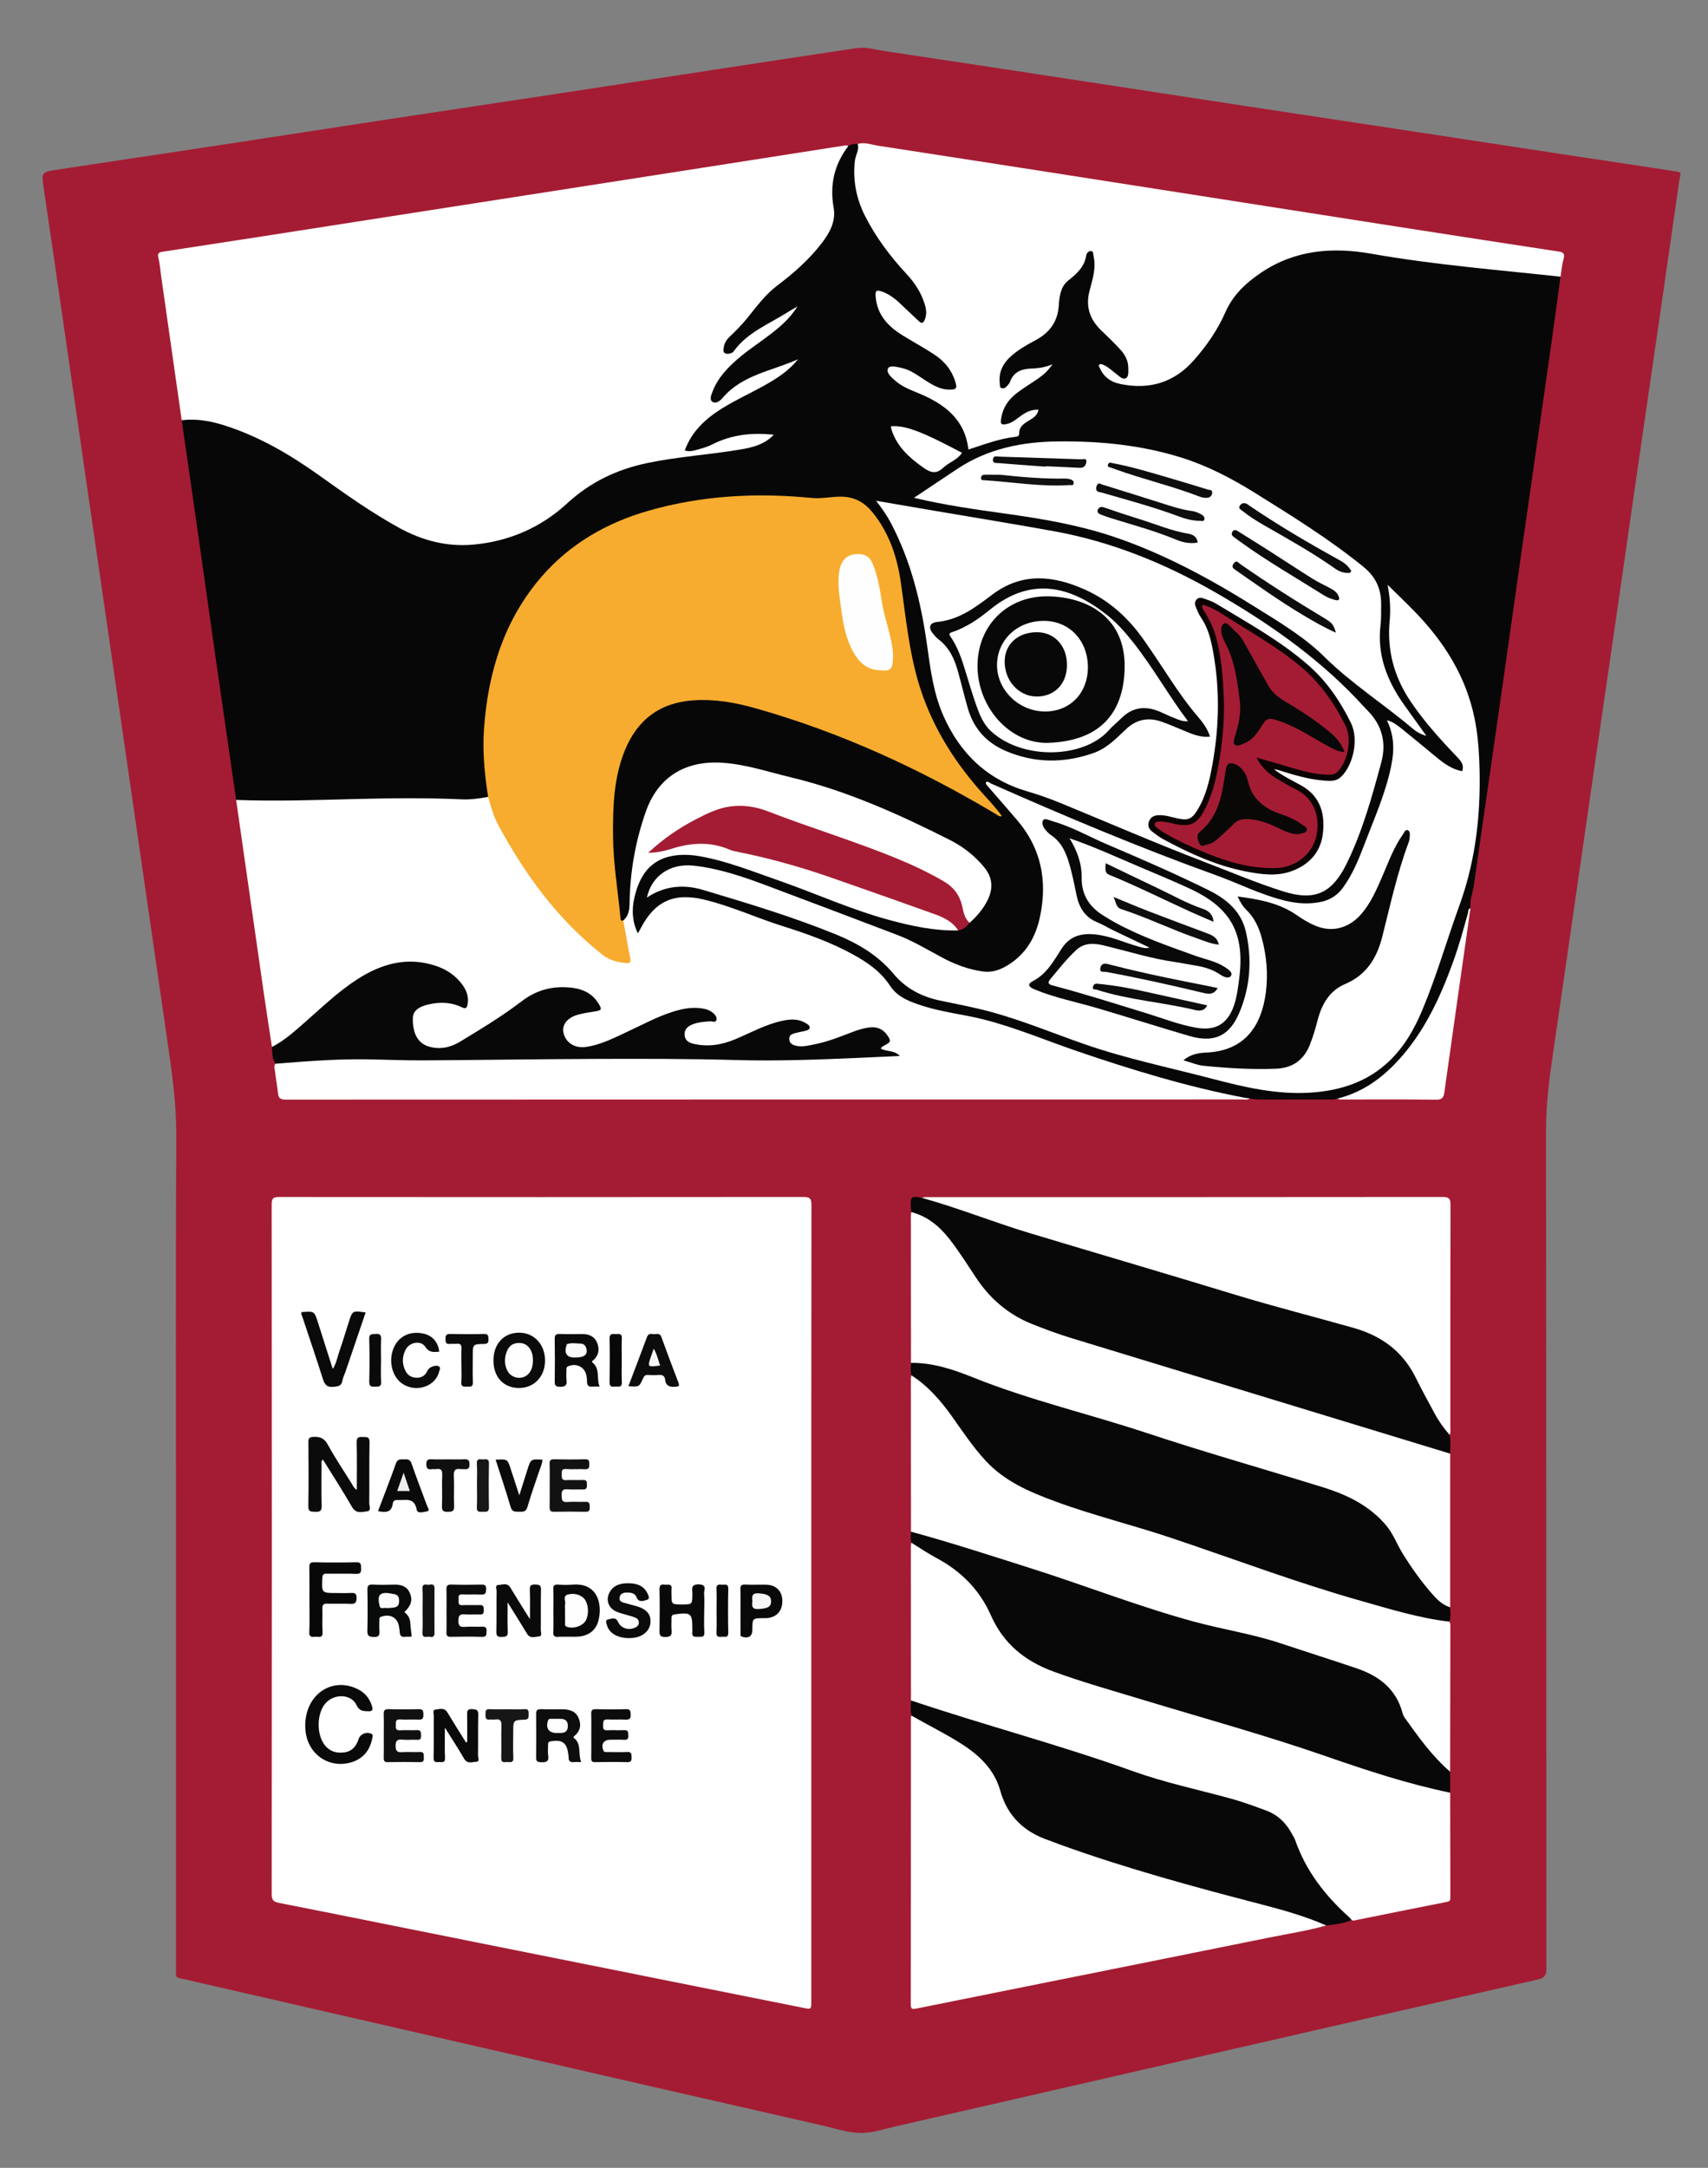 <?xml version="1.0" encoding="utf-8"?>
<!-- Generator: Adobe Illustrator 16.0.0, SVG Export Plug-In . SVG Version: 6.00 Build 0)  -->
<!DOCTYPE svg PUBLIC "-//W3C//DTD SVG 1.1//EN" "http://www.w3.org/Graphics/SVG/1.1/DTD/svg11.dtd">
<svg version="1.1" id="Layer_1" xmlns="http://www.w3.org/2000/svg" xmlns:xlink="http://www.w3.org/1999/xlink" x="0px" y="0px"
	 width="294px" height="373px" viewBox="248.5 118.5 294 373" enable-background="new 248.5 118.5 294 373" xml:space="preserve">
<rect x="248.5" y="118.5" width="294" height="373" fill="#808080" stroke="none"/>
<g>
	<path fill="#A41C33" d="M278.791,382.9c0-23.039-0.056-46.078,0.043-69.116c0.022-5.109-0.637-10.108-1.37-15.125
		c-1.171-8.018-2.327-16.039-3.488-24.059c-1.162-8.019-2.323-16.038-3.485-24.056c-1.156-7.979-2.311-15.959-3.468-23.938
		c-1.169-8.058-2.344-16.116-3.512-24.174c-1.157-7.98-2.305-15.961-3.462-23.941c-1.33-9.165-2.649-18.331-4.006-27.492
		c-0.42-2.838-0.477-2.878,2.33-3.308c9.231-1.413,18.471-2.779,27.704-4.183c9.707-1.476,19.409-2.984,29.115-4.46
		c9.746-1.483,19.497-2.936,29.244-4.418s19.49-2.986,29.236-4.475c7.418-1.133,14.836-2.263,22.258-3.376
		c1.655-0.248,3.255,0.271,4.866,0.511c10.935,1.629,21.862,3.305,32.792,4.972c9.705,1.48,19.409,2.973,29.115,4.452
		c9.706,1.478,19.414,2.941,29.121,4.417c8.721,1.325,17.438,2.663,26.159,3.987c6.076,0.923,12.158,1.814,18.231,2.758
		c1.935,0.301,1.581,0.073,1.335,1.776c-1.153,7.981-2.293,15.963-3.449,23.944c-1.32,9.125-2.66,18.248-3.981,27.374
		c-1.161,8.021-2.301,16.042-3.463,24.061c-1.315,9.085-2.65,18.168-3.967,27.253c-1.163,8.019-2.312,16.04-3.471,24.059
		c-1.146,7.941-2.29,15.882-3.458,23.82c-0.634,4.307-1.149,8.602-1.146,12.984c0.056,47.996,0.03,95.994,0.065,143.991
		c0.001,1.213-0.283,1.689-1.508,1.967c-20.034,4.536-40.058,9.123-60.081,13.709c-16.873,3.863-33.742,7.749-50.62,11.597
		c-1.817,0.414-3.595,1.043-5.497,1.08c-2.395,0.047-4.629-0.758-6.909-1.275c-19.097-4.338-38.182-8.729-57.27-13.105
		c-16.562-3.8-33.122-7.603-49.683-11.401c-1.205-0.276-2.404-0.587-3.62-0.812c-0.557-0.104-0.752-0.35-0.707-0.881
		c0.023-0.276,0.004-0.56,0.004-0.839C278.791,432.418,278.791,407.659,278.791,382.9z"/>
	<path fill="#FFFFFF" d="M388.15,394.45c0,22.795,0,45.589,0,68.384c0,1.424,0.001,1.415-1.418,1.13
		c-22.49-4.505-44.979-9.006-67.469-13.511c-7.589-1.521-15.174-3.063-22.77-4.547c-0.958-0.188-1.23-0.536-1.229-1.53
		c0.031-39.551,0.033-79.103-0.003-118.653c-0.001-1.121,0.345-1.265,1.333-1.264c30.073,0.025,60.146,0.027,90.219-0.005
		c1.103-0.001,1.365,0.284,1.363,1.371C388.142,348.7,388.15,371.575,388.15,394.45z"/>
	<path fill="#080707" d="M289.144,256.133c-1.202-8.324-2.412-16.646-3.603-24.971c-1.073-7.496-2.119-14.996-3.188-22.493
		c-0.85-5.956-1.717-11.909-2.576-17.864c1.444-0.92,2.982-0.391,4.425-0.133c3.93,0.703,7.557,2.296,11.079,4.139
		c4.731,2.475,8.957,5.72,13.325,8.749c3.255,2.257,6.564,4.427,10.133,6.168c5.751,2.806,11.636,2.845,17.587,0.763
		c4.05-1.417,7.682-3.577,10.776-6.565c3.066-2.962,6.833-4.497,10.855-5.59c4.187-1.138,8.494-1.494,12.768-2.077
		c2.335-0.319,4.689-0.515,6.98-1.113c1.128-0.294,2.142-0.814,3.225-1.526c-3.263-0.421-6.238,0.044-9.081,1.38
		c-1.054,0.495-2.172,0.81-3.271,1.18c-0.42,0.142-0.854,0.211-1.299,0.191c-0.999-0.044-1.245-0.379-0.864-1.279
		c0.471-1.11,1.125-2.1,1.933-3.012c2.167-2.447,4.896-4.084,7.765-5.533c3.141-1.586,6.279-3.176,8.913-5.603
		c-2.156,0.809-4.305,1.583-6.418,2.455c-1.831,0.755-3.531,1.687-4.863,3.201c-0.474,0.538-0.985,1.066-1.716,1.265
		c-0.912,0.247-1.406-0.142-1.369-1.082c0.026-0.653,0.285-1.244,0.567-1.82c1.229-2.514,3.221-4.345,5.391-6.018
		c1.773-1.367,3.644-2.602,5.381-4.019c0.997-0.813,1.907-1.702,2.785-2.76c-2.086,1.252-4.152,2.369-6.109,3.67
		c-1.167,0.777-2.296,1.565-3.166,2.713c-0.757,0.999-1.795,1.269-2.374,0.813c-0.504-0.397-0.41-1.443,0.217-2.435
		c0.216-0.341,0.478-0.643,0.769-0.917c1.342-1.266,2.606-2.612,3.645-4.132c1.958-2.866,4.848-4.728,7.361-6.997
		c1.841-1.662,3.627-3.366,5.056-5.425c1.354-1.952,1.814-4.058,1.413-6.375c-0.573-3.308,0.258-6.252,2.281-8.895
		c0.173-0.227,0.354-0.433,0.63-0.532c0.475-0.393,1.043-0.392,1.614-0.383c0.401,0.444,0.339,0.975,0.217,1.479
		c-0.928,3.825-0.372,7.462,1.413,10.923c1.621,3.143,3.67,5.995,6.026,8.63c1.708,1.91,3.427,3.814,4.163,6.366
		c0.216,0.744,0.322,1.49,0.187,2.25c-0.241,1.328-1.114,1.631-2.113,0.717c-1.237-1.132-2.327-2.422-3.682-3.434
		c-0.482-0.362-0.976-0.701-1.532-0.932c-0.32-0.133-0.667-0.406-1.01-0.161c-0.348,0.249-0.208,0.659-0.152,1.005
		c0.3,1.855,1.178,3.379,2.639,4.565c1.468,1.191,3.13,2.074,4.763,3.005c1.915,1.093,3.788,2.237,5.093,4.1
		c0.563,0.802,0.921,1.685,1.162,2.617c0.256,0.993-0.006,1.348-1.012,1.416c-1.455,0.097-2.757-0.376-3.963-1.148
		c-1.11-0.711-2.167-1.508-3.372-2.066c-0.735-0.339-1.5-0.559-2.31-0.591c-0.268-0.011-0.601-0.102-0.764,0.194
		c-0.162,0.294,0.074,0.535,0.241,0.748c0.782,0.997,1.771,1.717,2.94,2.207c1.327,0.557,2.681,1.064,3.935,1.777
		c3.052,1.736,5.513,3.985,6.308,7.593c0.158,0.718,0.517,0.786,1.121,0.58c2.084-0.708,4.187-1.356,6.362-1.725
		c0.371-0.063,0.741-0.185,0.823-0.591c0.25-1.239,1.175-1.843,2.158-2.418c0.327-0.191,0.719-0.359,0.81-0.942
		c-0.917,0.044-1.606,0.49-2.271,0.975c-0.681,0.498-1.373,0.977-2.179,1.245c-1.255,0.418-1.765,0.012-1.567-1.276
		c0.347-2.257,1.743-3.801,3.524-5.071c1.527-1.09,3.221-1.951,4.726-3.505c-1.221,0.426-2.292,0.42-3.354,0.51
		c-1.205,0.102-2.102,0.623-2.686,1.727c-0.386,0.729-0.845,1.681-1.849,1.38c-1.018-0.305-0.592-1.356-0.604-2.096
		c-0.021-1.18,0.583-2.136,1.335-2.998c0.903-1.036,1.999-1.834,3.177-2.531c1.032-0.611,2.076-1.204,3.048-1.912
		c1.277-0.931,2.18-2.084,2.358-3.729c0.099-0.912,0.286-1.816,0.486-2.714c0.362-1.624,1.104-2.994,2.577-3.88
		c0.795-0.478,1.313-1.142,1.456-2.089c0.084-0.559,0.313-1.074,0.716-1.493c0.715-0.739,1.23-0.628,1.543,0.356
		c0.483,1.522,0.037,3.014-0.211,4.503c-0.145,0.866-0.368,1.72-0.566,2.575c-0.487,2.096,0.25,3.768,1.661,5.234
		c1.056,1.094,2.182,2.121,3.207,3.24c1.157,1.263,2.082,2.643,1.879,4.496c-0.157,1.426-0.906,1.803-2.112,1.014
		c-0.82-0.537-1.478-1.323-2.515-1.719c-0.053,0.588,0.284,0.884,0.567,1.178c1.023,1.064,2.322,1.491,3.762,1.633
		c5.163,0.51,9.222-1.378,12.235-5.574c1.446-2.014,2.967-3.986,3.936-6.292c1.389-3.299,3.704-5.75,6.752-7.559
		c2.908-1.728,5.927-3.312,9.343-3.538c3.138-0.208,6.301-0.203,9.453,0.244c4.908,0.695,9.765,1.746,14.7,2.222
		c3.06,0.295,6.112,0.661,9.186,0.844c2.55,0.151,5.09,0.466,7.622,0.82c0.425,0.06,0.888,0.085,1.207,0.455
		c-0.523,3.833-1.03,7.667-1.573,11.498c-0.912,6.436-1.848,12.869-2.771,19.304c-0.929,6.473-1.858,12.946-2.781,19.42
		c-0.922,6.475-1.831,12.953-2.755,19.428c-0.828,5.805-1.667,11.609-2.503,17.413c-0.84,5.843-1.697,11.683-2.509,17.529
		c-0.188,1.365-0.786,2.669-0.612,4.086c-0.582,1.306-0.594,2.75-1.009,4.101c-2.068,6.736-4.441,13.338-8.631,19.106
		c-2.877,3.962-6.301,7.308-10.974,9.139c-0.755,0.295-1.52,0.475-2.33,0.405c-0.54,0.188-1.102,0.145-1.657,0.145
		c-3.789,0.001-7.578-0.005-11.366,0.006c-0.678,0.002-1.347-0.019-2.005-0.188c-2.44,0.19-4.763-0.517-7.073-1.084
		c-8.506-2.087-16.891-4.593-25.13-7.58c-5.146-1.866-10.227-3.942-15.624-5.028c-2.741-0.552-5.509-0.986-8.193-1.804
		c-2.866-0.873-5.306-2.264-7.068-4.831c-1.459-2.124-3.768-3.311-5.992-4.496c-2.865-1.527-5.9-2.675-8.971-3.703
		c-4.777-1.599-9.507-3.335-14.29-4.915c-2.084-0.688-4.251-1.14-6.484-0.638c-2.098,0.472-3.716,1.613-4.852,3.438
		c-0.232,0.374-0.437,0.765-0.687,1.126c-0.286,0.411-0.41,1.143-0.986,1.081c-0.613-0.066-0.718-0.783-0.872-1.311
		c-1.442-4.94,1.481-10.801,6.123-12.127c1.866-0.533,3.822-0.43,5.71-0.081c4.144,0.766,8.074,2.278,12.038,3.655
		c6.72,2.334,13.22,5.284,20.086,7.212c3.859,1.084,7.776,1.823,11.798,1.902c1.004-0.072,1.624-0.746,2.237-1.431
		c1.063-1.19,2.178-2.325,2.845-3.829c0.784-1.769,0.751-3.371-0.486-4.939c-1.825-2.314-4.14-4.023-6.744-5.283
		c-8.933-4.319-17.956-8.416-27.712-10.596c-1.792-0.4-3.564-0.908-5.336-1.395c-2.782-0.764-5.625-0.92-8.446-0.606
		c-5.003,0.556-8.021,3.657-9.647,8.223c-1.43,4.014-2.014,8.218-2.58,12.422c-0.182,1.352-0.04,2.712-0.244,4.054
		c-0.135,0.886-0.36,1.737-1.296,2.149c-0.632,0.032-0.672-0.438-0.74-0.878c-0.992-6.412-1.522-12.862-1.196-19.346
		c0.21-4.178,0.958-8.279,3.229-11.913c2.553-4.082,6.301-6.047,11.095-6.25c4.225-0.179,8.283,0.592,12.263,1.866
		c5.94,1.9,11.876,3.826,17.586,6.364c6.909,3.071,13.657,6.462,20.188,10.278c0.55,0.321,1.096,0.65,1.815,0.992
		c-2.582-2.952-5.115-5.74-7.271-8.855c-4.626-6.69-7.226-14.102-8.318-22.123c-0.593-4.351-0.924-8.752-2.179-12.996
		c-0.944-3.198-2.431-6.07-4.869-8.409c-0.948-0.91-2.063-1.393-3.33-1.454c-1.434-0.068-2.875-0.125-4.308,0.115
		c-1.401,0.234-2.79-0.114-4.177-0.204c-3.835-0.247-7.655-0.241-11.49,0.012c-4.771,0.315-9.43,1.156-14.022,2.467
		c-5.797,1.654-10.846,4.597-15.416,8.5c-4.792,4.092-7.557,9.434-9.717,15.172c-2.391,6.35-3.125,12.952-2.752,19.691
		c0.08,1.431,0.266,2.864,0.524,4.282c0.093,0.509,0.205,1.04-0.281,1.447c-1.155,0.539-2.405,0.56-3.631,0.597
		c-2.994,0.09-5.979-0.147-8.958-0.415c-2.167-0.195-4.312,0.102-6.45,0.258c-2.796,0.203-5.584,0.179-8.375,0.161
		c-4.111-0.026-8.217,0.111-12.324,0.243C291.467,256.723,290.269,256.624,289.144,256.133z"/>
	<path fill="#FFFFFF" d="M394.508,143.654c-2.415,3.157-3.211,6.662-2.512,10.594c0.402,2.263-0.618,4.203-1.962,5.973
		c-2.196,2.893-4.905,5.271-7.774,7.435c-2.09,1.577-3.554,3.65-5.169,5.619c-0.915,1.114-1.917,2.141-2.963,3.129
		c-0.533,0.505-0.939,1.095-1.04,1.838c-0.046,0.342-0.182,0.775,0.155,1.003c0.341,0.23,0.777,0.137,1.16-0.004
		c0.143-0.053,0.293-0.157,0.381-0.28c2.352-3.292,6.077-4.686,9.315-6.752c0.453-0.289,0.926-0.546,1.672-0.984
		c-1.364,2.159-3.036,3.546-4.766,4.869c-2.125,1.625-4.394,3.064-6.348,4.906c-1.463,1.379-2.749,2.904-3.48,4.81
		c-0.224,0.583-0.597,1.409-0.084,1.795c0.6,0.452,1.33-0.103,1.767-0.618c3.418-4.031,8.553-4.655,12.99-6.669
		c-1.649,2.098-3.853,3.444-6.121,4.695c-2.372,1.308-4.848,2.425-7.138,3.881c-2.746,1.747-5.044,3.893-6.219,7.106
		c0.83,0.283,1.587,0.034,2.326-0.175c0.801-0.228,1.622-0.459,2.358-0.835c3.336-1.707,6.872-2.097,10.631-1.683
		c-1.555,1.65-3.579,2.167-5.652,2.52c-5.351,0.91-10.786,1.231-16.112,2.344c-5.229,1.093-9.811,3.268-13.799,6.94
		c-4.517,4.159-9.982,6.538-16.143,7.096c-4.545,0.412-8.774-0.691-12.761-2.876c-4.842-2.655-9.32-5.856-13.805-9.052
		c-5.054-3.602-10.369-6.714-16.329-8.596c-2.381-0.752-4.8-1.188-7.309-0.878c-1.183-8.293-2.367-16.586-3.55-24.88
		c-0.146-1.027-0.207-2.077-0.465-3.075c-0.213-0.822,0.166-0.953,0.792-1.048c5.835-0.892,11.669-1.787,17.502-2.692
		c7.922-1.23,15.842-2.471,23.763-3.706c9.024-1.406,18.049-2.808,27.074-4.214c8.434-1.314,16.866-2.629,25.299-3.946
		c7.88-1.231,15.761-2.466,23.641-3.696C394.061,143.511,394.31,143.449,394.508,143.654z"/>
	<path fill="#FFFFFF" d="M355.779,276.874c0.97-0.797,1.073-1.921,1.091-3.046c0.087-5.39,1.021-10.651,2.807-15.708
		c2.121-6.003,6.868-8.823,13.251-8.375c4.022,0.283,7.808,1.568,11.68,2.496c9.638,2.31,18.601,6.341,27.396,10.785
		c2.257,1.14,4.242,2.683,5.876,4.655c1.467,1.772,1.626,3.629,0.626,5.676c-0.753,1.541-1.846,2.786-3.094,3.923
		c-0.585,0.055-0.699-0.443-0.91-0.802c-0.39-0.663-0.568-1.413-0.742-2.147c-0.472-1.983-1.774-3.229-3.466-4.217
		c-4.166-2.433-8.657-4.125-13.158-5.778c-5.591-2.052-11.24-3.939-16.822-6.019c-3.512-1.308-6.957-1.057-10.336,0.612
		c-3.245,1.602-6.275,3.509-9.059,5.945c1.499-0.154,2.892-0.555,4.288-0.92c2.646-0.692,5.221-0.705,7.9,0.094
		c4.708,1.404,9.555,2.292,14.259,3.751c5.733,1.778,11.35,3.868,16.963,5.972c1.873,0.702,3.839,1.115,5.681,1.912
		c1.001,0.434,1.921,0.987,2.776,1.646c0.394,0.302,0.89,0.61,0.656,1.264c-4.074,0.096-8.005-0.755-11.904-1.807
		c-6.592-1.777-12.797-4.635-19.227-6.864c-4.435-1.538-8.806-3.31-13.466-4.113c-1.545-0.266-3.118-0.319-4.655-0.032
		c-3.814,0.712-5.567,3.426-6.431,6.902c-0.598,2.404-0.397,4.516,0.536,6.407c0.166-0.288,0.316-0.523,0.442-0.77
		c2.399-4.683,5.686-6.27,10.853-5.055c4.664,1.096,9.023,3.137,13.583,4.572c4.18,1.315,8.311,2.789,12.17,4.9
		c2.496,1.365,4.771,2.946,6.4,5.432c1.293,1.973,3.546,2.761,5.738,3.453c3.356,1.058,6.87,1.417,10.271,2.275
		c5.535,1.396,10.786,3.637,16.173,5.477c9.433,3.22,18.953,6.131,28.764,8c0.313,0.06,0.634,0.084,0.95,0.125
		c-0.395,0.281-0.849,0.18-1.279,0.18c-54.897,0.005-109.794,0.001-164.692,0.027c-0.913,0.001-1.241-0.269-1.326-1.137
		c-0.125-1.271-0.375-2.526-0.518-3.794c-0.046-0.407-0.27-0.872,0.122-1.251c0.173-0.342,0.506-0.374,0.821-0.387
		c2.713-0.114,5.409-0.479,8.128-0.515c10.667-0.138,21.338,0.248,32-0.036c10.633-0.283,21.265-0.218,31.895-0.149
		c5.231,0.034,10.468,0.272,15.7,0.165c5.029-0.103,10.057-0.328,15.086-0.479c0.869-0.026,1.723-0.284,2.847-0.164
		c-0.556-0.238-0.899-0.263-1.227-0.354c-1.243-0.348-1.343-0.659-0.419-1.599c0.445-0.454,0.379-0.851,0.041-1.262
		c-0.778-0.949-1.787-1.302-2.994-1.072c-1.384,0.263-2.68,0.798-3.99,1.289c-2.25,0.843-4.527,1.583-6.935,1.849
		c-0.782,0.086-1.529,0.042-2.18-0.429c-0.919-0.665-0.79-1.824,0.244-2.292c0.478-0.216,1.008-0.25,1.503-0.408
		c0.255-0.082,0.618-0.097,0.652-0.431c0.04-0.393-0.331-0.528-0.617-0.635c-1.167-0.436-2.364-0.35-3.544-0.078
		c-2.554,0.588-4.874,1.792-7.241,2.854c-2.051,0.919-4.162,1.376-6.404,1.266c-0.773-0.038-1.507-0.2-2.183-0.575
		c-1.311-0.727-1.43-2.211-0.261-3.157c0.959-0.777,2.144-0.807,3.282-0.997c0.364-0.061,0.934,0.151,1.017-0.363
		c0.081-0.501-0.453-0.708-0.845-0.885c-0.969-0.436-1.98-0.549-3.045-0.415c-2.829,0.356-5.37,1.533-7.901,2.731
		c-2.673,1.265-5.301,2.628-8.123,3.556c-0.769,0.252-1.555,0.38-2.353,0.428c-1.719,0.103-3.288-1.063-3.636-2.669
		c-0.313-1.446,0.592-2.798,2.328-3.439c0.866-0.32,1.78-0.453,2.687-0.607c1.166-0.198,1.269-0.505,0.514-1.443
		c-1.517-1.882-3.632-2.255-5.837-2.155c-2.586,0.117-4.888,1.107-6.927,2.708c-3.091,2.426-6.504,4.364-9.823,6.444
		c-1.457,0.914-3.044,1.419-4.784,1.295c-2.92-0.208-5.015-3.357-4.062-6.117c0.311-0.901,1.047-1.394,1.907-1.693
		c1.987-0.693,3.996-0.705,6.016-0.144c1.324,0.368,1.694,0.019,1.301-1.338c-0.669-2.306-2.385-3.635-4.485-4.519
		c-4.282-1.803-8.396-1.124-12.333,1.039c-3.747,2.058-6.854,4.961-9.993,7.81c-1.6,1.453-3.23,2.867-5.054,4.036
		c-0.422,0.271-0.819,0.683-1.411,0.464c-0.477-3.152-0.971-6.302-1.427-9.458c-1.175-8.135-2.333-16.271-3.498-24.407
		c-0.413-2.883-0.825-5.766-1.237-8.649c6.938,0.259,13.883,0.01,20.809-0.161c6.027-0.148,12.032-0.211,18.049,0.063
		c1.521,0.069,3.025-0.147,4.519-0.429c0.307,0.169,0.431,0.471,0.517,0.776c1.333,4.697,4.006,8.664,6.819,12.558
		c2.666,3.692,5.404,7.321,8.791,10.404c1.269,1.155,2.571,2.271,3.922,3.329c0.912,0.713,1.992,0.989,3.107,1.149
		c0.728,0.104,1.023-0.171,0.883-0.955c-0.266-1.493-0.531-2.985-0.784-4.48C355.694,277.895,355.455,277.375,355.779,276.874z"/>
	<path fill="#FFFFFF" d="M517.116,166.106c-10.874-1.181-21.779-2.045-32.574-3.95c-6.59-1.163-13.045-0.693-18.881,3.2
		c-2.686,1.791-4.924,3.884-6.25,6.899c-1.343,3.053-3.242,5.777-5.446,8.268c-3.406,3.85-7.702,5.08-12.674,4.037
		c-1.551-0.325-2.786-1.17-3.455-2.683c-0.089-0.201-0.327-0.421-0.105-0.635c0.191-0.185,0.467-0.071,0.678,0.021
		c0.892,0.391,1.57,1.086,2.338,1.656c0.47,0.349,1.011,0.959,1.563,0.64c0.513-0.294,0.396-1.08,0.405-1.676
		c0.021-1.321-0.587-2.398-1.445-3.32c-1.032-1.111-2.12-2.174-3.22-3.222c-1.992-1.903-2.714-4.123-1.997-6.845
		c0.504-1.916,1.147-3.844,0.688-5.884c-0.076-0.339-0.004-0.857-0.405-0.914c-0.4-0.056-0.797,0.328-0.854,0.719
		c-0.302,2.019-1.646,3.188-3.146,4.387c-1.28,1.023-1.487,2.741-1.59,4.274c-0.192,2.862-1.646,4.723-4.089,6.011
		c-1.374,0.725-2.726,1.508-3.922,2.518c-1.526,1.288-2.404,2.862-2.134,4.928c0.033,0.261-0.074,0.604,0.262,0.73
		c0.325,0.122,0.646,0.009,0.874-0.236c0.239-0.259,0.514-0.534,0.631-0.854c0.618-1.694,1.957-2.189,3.587-2.258
		c1.153-0.048,2.301-0.148,3.706-0.734c-0.775,1.125-1.54,1.812-2.396,2.402c-1.183,0.815-2.415,1.563-3.568,2.415
		c-1.642,1.21-2.711,2.782-2.907,4.886c-0.055,0.586,0.152,0.683,0.638,0.634c1.008-0.101,1.766-0.702,2.53-1.273
		c0.968-0.723,1.967-1.332,3.298-1.249c-0.177,0.993-0.901,1.413-1.617,1.844c-0.87,0.523-1.729,1.059-1.715,2.253
		c0.005,0.424-0.246,0.521-0.609,0.562c-2.797,0.31-5.409,1.315-8.122,2.19c-0.59-5.165-4.055-7.783-8.405-9.613
		c-1.433-0.603-2.907-1.124-4.106-2.16c-0.694-0.601-1.684-1.416-1.322-2.188c0.27-0.579,1.581-0.249,2.433-0.051
		c1.479,0.343,2.657,1.251,3.895,2.051c1.383,0.893,2.765,1.741,4.521,1.65c0.785-0.041,1.049-0.187,0.813-1.058
		c-0.583-2.169-1.887-3.785-3.703-4.978c-1.799-1.18-3.696-2.205-5.524-3.341c-2.514-1.563-4.366-3.575-4.578-6.74
		c-0.068-1.02,0.266-1.024,1.065-0.758c1.744,0.578,2.946,1.86,4.218,3.069c0.723,0.688,1.457,1.363,2.181,2.05
		c0.449,0.427,0.745,0.305,0.979-0.227c0.376-0.854,0.309-1.708,0.057-2.573c-0.595-2.038-1.712-3.76-3.145-5.305
		c-2.809-3.028-5.286-6.297-7.16-9.992c-1.516-2.99-2.135-6.155-1.765-9.506c0.108-0.979,0.792-1.862,0.482-2.908
		c1.213-0.364,2.369,0.125,3.527,0.303c14.394,2.207,28.78,4.455,43.17,6.702c15.648,2.443,31.298,4.902,46.947,7.342
		c8.987,1.401,17.978,2.788,26.971,4.155c0.837,0.128,1.161,0.357,0.9,1.279C517.359,164.04,517.282,165.085,517.116,166.106z"/>
	<path fill="#FFFFFF" d="M498.117,426.954c0.011,5.992,0.02,11.984,0.036,17.977c0.001,0.43-0.021,0.695-0.583,0.806
		c-5.357,1.049-10.705,2.144-16.059,3.217c-0.104,0.021-0.228-0.05-0.343-0.077c-0.323-0.073-0.575-0.26-0.815-0.479
		c-3.748-3.438-7.058-7.188-8.716-12.132c-0.268-0.796-0.692-1.525-1.12-2.251c-1.07-1.819-2.537-3.095-4.556-3.865
		c-2.584-0.988-5.212-1.813-7.887-2.479c-6.093-1.514-12.135-3.165-18.058-5.281c-9.486-3.389-19.234-5.966-28.814-9.07
		c-1.561-0.507-3.109-1.037-4.664-1.556c-0.45-0.149-0.939-0.243-1.23-0.685c-0.007-8.854-0.014-17.706-0.016-26.56
		c0-0.193,0.056-0.39,0.085-0.584c0.2-0.087,0.402-0.063,0.573,0.049c3.241,2.104,6.821,3.696,9.553,6.566
		c1.43,1.502,2.449,3.242,3.438,5.027c1.139,2.061,2.189,4.166,3.846,5.907c2.468,2.596,5.68,3.826,8.929,4.948
		c6.878,2.374,13.87,4.393,20.863,6.389c10.612,3.029,21.093,6.469,31.552,9.978c4.096,1.373,8.262,2.503,12.459,3.521
		C497.13,426.449,497.699,426.525,498.117,426.954z"/>
	<path fill="#FFFFFF" d="M476.79,449.796c-3.261,0.928-6.613,1.43-9.928,2.104c-13.868,2.813-27.744,5.586-41.618,8.372
		c-6.335,1.272-12.671,2.54-19.004,3.821c-0.59,0.119-0.965,0.171-0.964-0.664c0.021-16.469,0.019-32.938,0.023-49.405
		c0-0.115,0.056-0.23,0.084-0.347c0.338-0.146,0.635,0.009,0.907,0.164c2.606,1.48,5.28,2.839,7.835,4.415
		c3.472,2.143,6.021,5.014,7.146,8.981c1.068,3.771,3.672,5.959,7.173,7.324c5.068,1.979,10.252,3.624,15.436,5.269
		c8.313,2.635,16.814,4.6,25.202,6.971c2.233,0.632,4.407,1.446,6.611,2.167C476.14,449.113,476.628,449.251,476.79,449.796z"/>
	<path fill="#FFFFFF" d="M405.31,352.999c-0.006-8.493-0.013-16.987-0.015-25.481c0-0.153,0.054-0.31,0.082-0.464
		c0.589-0.312,1.088,0.037,1.587,0.245c2.087,0.867,3.714,2.319,5.098,4.072c1.912,2.42,3.479,5.08,5.262,7.592
		c2.439,3.439,5.678,5.784,9.563,7.338c3.982,1.592,8.111,2.717,12.206,3.953c6.393,1.931,12.771,3.904,19.159,5.845
		c7.958,2.416,15.914,4.837,23.868,7.265c5.048,1.541,10.098,3.078,15.128,4.675c0.353,0.111,0.68,0.238,0.872,0.579
		c-0.001,8.813-0.002,17.628-0.003,26.441c-1.041,0.299-1.641-0.47-2.252-1.03c-1.746-1.603-3.139-3.514-4.503-5.439
		c-1.089-1.535-2.111-3.13-2.904-4.825c-1.701-3.637-4.717-5.754-8.168-7.408c-4.499-2.157-9.346-3.273-14.114-4.611
		c-5.005-1.405-9.969-2.953-14.889-4.614c-7.43-2.509-14.977-4.611-22.5-6.792c-3.152-0.914-6.223-2.063-9.272-3.266
		c-3.166-1.247-6.41-2.257-9.688-3.15c-1.156-0.313-2.325-0.594-3.541-0.577C405.929,353.347,405.555,353.338,405.31,352.999z"/>
	<path fill="#FFFFFF" d="M405.31,382.041c-0.007-8.773-0.014-17.547-0.016-26.319c0-0.193,0.056-0.389,0.086-0.583
		c0.518-0.167,0.813,0.232,1.161,0.471c2.663,1.813,4.576,4.33,6.42,6.902c1.724,2.404,3.373,4.865,5.376,7.057
		c1.61,1.759,3.52,3.134,5.621,4.237c5.026,2.642,10.448,4.209,15.861,5.792c8.91,2.604,17.651,5.715,26.423,8.738
		c6.883,2.373,13.79,4.671,20.845,6.484c3.404,0.875,6.776,1.916,10.283,2.349c0.236,0.029,0.479,0.083,0.581,0.351
		c0.181,0.188,0.2,0.421,0.2,0.666c-0.016,8.386-0.027,16.771-0.04,25.155c-0.533,0.151-0.828-0.242-1.107-0.549
		c-3.198-3.511-6.5-6.923-8.223-11.522c-1.012-2.7-3.396-4.202-5.954-5.055c-8.414-2.797-16.749-5.856-25.491-7.591
		c-5.376-1.065-10.577-2.833-15.747-4.646c-8.224-2.884-16.49-5.637-24.816-8.208c-3.514-1.085-7.029-2.158-10.562-3.187
		C405.861,382.482,405.522,382.366,405.31,382.041z"/>
	<path fill="#FFFFFF" d="M407.229,324.618c0.457-0.212,0.943-0.135,1.42-0.136c29.393-0.003,58.783,0.004,88.176-0.029
		c1.104-0.001,1.354,0.289,1.352,1.366c-0.039,12.756-0.022,25.513-0.029,38.269c0,0.432,0.113,0.882-0.133,1.291
		c-0.546-0.054-0.8-0.49-1.092-0.857c-1.074-1.353-1.904-2.853-2.688-4.386c-1.345-2.631-2.633-5.29-4.415-7.674
		c-1.461-1.953-3.349-3.283-5.597-4.159c-3.657-1.427-7.465-2.357-11.254-3.337c-8.319-2.147-16.469-4.877-24.72-7.259
		c-10.017-2.892-20.045-5.751-29.912-9.134c-3.287-1.128-6.557-2.309-9.889-3.301C408.01,325.143,407.479,325.123,407.229,324.618z"
		/>
	<path fill="#080808" d="M497.951,397.52c-5.211-0.607-10.203-2.166-15.221-3.584c-11-3.108-21.694-7.151-32.522-10.785
		c-6.682-2.242-13.544-3.904-20.159-6.349c-4.354-1.606-8.599-3.428-11.854-6.929c-2.209-2.377-3.994-5.077-5.867-7.709
		c-1.938-2.72-4.106-5.201-6.947-7.025c-0.172-0.708-0.112-1.425-0.071-2.14c3.757-0.051,7.28,1.138,10.654,2.491
		c9.79,3.929,20.06,6.304,30.034,9.609c10.021,3.322,20.183,6.185,30.261,9.316c4.146,1.289,8.026,3.161,10.896,6.613
		c1.209,1.454,1.835,3.258,2.83,4.846c1.571,2.509,3.271,4.92,5.25,7.124c0.805,0.896,1.696,1.688,2.883,2.059
		C498.081,395.88,498.336,396.722,497.951,397.52z"/>
	<path fill="#080808" d="M407.229,324.618c6.268,1.737,12.304,4.184,18.524,6.058c11.79,3.55,23.608,7.007,35.385,10.603
		c6.751,2.061,13.596,3.779,20.381,5.711c4.854,1.381,8.485,4.076,10.717,8.643c0.996,2.038,2.107,4.021,3.179,6.022
		c0.718,1.344,1.596,2.578,2.599,3.725c0.265,1.072,0.096,2.158,0.108,3.238c-21.749-6.632-43.498-13.262-65.247-19.896
		c-2.284-0.696-4.519-1.527-6.737-2.415c-4.064-1.626-7.204-4.324-9.62-7.949c-1.504-2.257-2.936-4.563-4.614-6.699
		c-1.722-2.189-3.774-3.88-6.522-4.604c-0.035-0.271-0.091-0.543-0.1-0.815C405.213,324.328,405.328,324.235,407.229,324.618z"/>
	<path fill="#080808" d="M405.31,382.041c6.99,1.909,13.878,4.159,20.782,6.35c9.368,2.973,18.529,6.583,28.026,9.156
		c4.921,1.332,9.983,2.091,14.836,3.709c4.34,1.447,8.705,2.818,13.038,4.288c3.812,1.292,6.788,3.5,7.902,7.619
		c0.082,0.305,0.204,0.619,0.386,0.872c2.366,3.308,4.717,6.629,7.831,9.306c0.002,1.204,0.004,2.409,0.006,3.613
		c-7.271-1.503-14.305-3.817-21.299-6.245c-10.503-3.646-21.22-6.589-31.85-9.814c-5.063-1.536-10.161-2.964-15.14-4.787
		c-4.925-1.805-8.63-4.818-10.774-9.692c-1.934-4.396-5.16-7.604-9.39-9.859c-1.475-0.786-2.859-1.74-4.286-2.618
		C405.219,383.309,405.264,382.675,405.31,382.041z"/>
	<path fill="#080808" d="M476.79,449.796c-3.584-1.569-7.337-2.635-11.108-3.613c-11.688-3.033-23.339-6.195-34.709-10.304
		c-0.636-0.229-1.259-0.498-1.898-0.714c-4.264-1.431-7.162-4.147-8.405-8.579c-1.017-3.624-3.571-6.05-6.646-8.019
		c-2.791-1.787-5.772-3.231-8.637-4.891c-0.198-0.861-0.104-1.731-0.076-2.601c12.638,4.262,25.558,7.634,38.113,12.146
		c5.486,1.972,11.185,3.178,16.793,4.705c2.112,0.575,4.166,1.33,6.222,2.093c2.127,0.79,3.521,2.247,4.533,4.183
		c0.147,0.282,0.345,0.547,0.446,0.845c1.85,5.352,5.191,9.65,9.367,13.371c0.146,0.131,0.258,0.303,0.386,0.457
		C479.768,449.455,478.28,449.632,476.79,449.796z"/>
	<path fill="#080808" d="M295.307,298.647c2.193-1.124,3.994-2.772,5.821-4.379c2.878-2.531,5.645-5.195,8.887-7.282
		c4.146-2.668,8.539-3.915,13.417-2.33c1.992,0.647,3.65,1.78,4.833,3.538c0.597,0.888,0.892,1.856,0.74,2.945
		c-0.1,0.717-0.218,1.065-1.104,0.638c-1.743-0.84-3.625-0.899-5.502-0.484c-1.945,0.429-2.811,1.184-2.838,2.379
		c-0.062,2.643,0.886,4.351,2.764,4.901c1.925,0.564,3.74,0.148,5.396-0.857c3.613-2.193,7.236-4.375,10.598-6.956
		c2.6-1.997,5.557-2.72,8.795-2.286c1.823,0.244,3.355,1.016,4.363,2.622c0.696,1.109,0.616,1.243-0.646,1.441
		c-0.944,0.149-1.897,0.287-2.816,0.54c-1.86,0.511-2.813,1.721-2.531,3.091c0.347,1.688,1.926,2.732,3.799,2.478
		c2.736-0.372,5.134-1.674,7.589-2.81c2.852-1.319,5.612-2.864,8.701-3.605c1.327-0.318,2.672-0.433,4.034-0.174
		c0.563,0.106,1.082,0.293,1.524,0.644c0.418,0.331,0.836,0.802,0.686,1.31c-0.15,0.51-0.754,0.184-1.148,0.217
		c-1.038,0.087-2.083,0.148-3.048,0.561c-0.768,0.328-1.355,0.848-1.277,1.815c0.075,0.929,0.716,1.298,1.491,1.481
		c2.459,0.582,4.829,0.221,7.136-0.737c2.718-1.129,5.307-2.599,8.222-3.215c1.304-0.275,2.623-0.375,3.848,0.325
		c0.367,0.209,0.893,0.457,0.824,0.904c-0.056,0.366-0.592,0.472-0.987,0.56c-0.544,0.121-1.095,0.223-1.632,0.37
		c-0.48,0.132-0.897,0.348-0.887,0.962c0.009,0.616,0.34,0.925,0.899,1.107c1.169,0.38,2.301,0.047,3.427-0.171
		c2.28-0.441,4.429-1.309,6.587-2.136c0.897-0.344,1.811-0.629,2.76-0.759c1.273-0.174,2.371,0.164,3.152,1.261
		c0.75,1.051,0.692,1.266-0.471,1.831c-0.202,0.098-0.376,0.257-0.712,0.492c1.084,0.621,2.4,0.261,3.386,1.308
		c-2.391,0.111-4.594,0.218-6.797,0.315c-7.146,0.315-14.298,0.59-21.447,0.388c-8.113-0.229-16.226-0.222-24.338-0.193
		c-9.83,0.034-19.66,0.196-29.49,0.251c-3.314,0.019-6.629-0.14-9.944-0.181c-5.157-0.063-10.292,0.352-15.427,0.755
		C295.278,300.664,295.403,299.63,295.307,298.647z"/>
	<path fill="#FFFFFF" d="M478.668,307.535c4.26-1.037,7.656-3.459,10.563-6.641c4.436-4.856,7.137-10.688,9.354-16.784
		c1.021-2.807,1.825-5.682,2.609-8.562c0.077-0.282-0.03-0.679,0.416-0.764c-1.501,10.545-3.011,21.09-4.488,31.639
		c-0.129,0.919-0.367,1.309-1.442,1.292c-5.195-0.077-10.395-0.034-15.592-0.036C479.61,307.678,479.125,307.738,478.668,307.535z"
		/>
	<path fill="#0B0B0B" d="M309.919,374.858c0-2.845,0.045-5.521-0.025-8.195c-0.023-0.899,0.369-0.936,1.048-0.918
		c0.667,0.017,1.188-0.088,1.167,0.938c-0.071,3.477-0.008,6.954-0.049,10.432c-0.006,0.48,0.415,1.328-0.344,1.42
		c-0.885,0.106-1.917,0.479-2.614-0.733c-1.488-2.592-3.117-5.103-4.689-7.646c-0.1-0.162-0.208-0.318-0.339-0.519
		c-0.35,0.271-0.22,0.609-0.222,0.89c-0.012,2.356-0.051,4.717,0.015,7.072c0.025,0.908-0.336,1.062-1.113,1.022
		c-0.671-0.034-1.197,0.066-1.18-0.952c0.065-3.676,0.039-7.354,0.013-11.03c-0.004-0.639,0.124-0.876,0.835-0.907
		c1.125-0.052,1.871,0.188,2.476,1.287c1.247,2.268,2.688,4.427,4.063,6.622C309.203,374.029,309.356,374.494,309.919,374.858z"/>
	<path fill="#0A0A0A" d="M301.039,415.383c0.03-5.413,4.708-8.478,9.135-6.198c1.209,0.622,1.961,1.598,2.357,2.872
		c0.17,0.549,0.144,0.91-0.613,0.883c-0.876-0.033-1.544,0.019-2.056-1.069c-0.923-1.963-3.918-2.002-5.392-0.233
		c-1.458,1.75-1.5,5.262-0.104,7.079c0.907,1.183,2.128,1.507,3.517,1.28c1.284-0.209,1.966-1.108,2.348-2.284
		c0.272-0.841,1.238-1.258,2.1-0.95c0.472,0.168,0.303,0.521,0.251,0.794c-0.386,2.045-1.501,3.498-3.526,4.138
		c-3.817,1.203-7.525-1.28-7.961-5.316C301.052,415.979,301.049,415.577,301.039,415.383z"/>
	<path fill="#0A0A0A" d="M300.417,344.261c2.196-0.178,2.193-0.177,2.841,1.872c0.815,2.579,1.638,5.156,2.46,7.732
		c0.008,0.025,0.044,0.044,0.122,0.117c0.578-0.979,0.758-2.083,1.12-3.112c0.566-1.614,1.053-3.255,1.573-4.885
		c0.633-1.988,0.633-1.988,2.904-1.664c-1.169,3.435-2.331,6.854-3.496,10.271c-0.167,0.489-0.421,0.962-0.504,1.464
		c-0.152,0.917-0.706,0.982-1.504,1.065c-1.176,0.123-1.555-0.403-1.87-1.4c-1.117-3.528-2.318-7.031-3.482-10.547
		C300.482,344.88,300.271,344.601,300.417,344.261z"/>
	<path fill="#080808" d="M301.76,393.659c0-1.796,0.024-3.594-0.013-5.39c-0.014-0.661,0.057-0.993,0.874-0.973
		c2.394,0.063,4.791,0.063,7.184,0.001c0.861-0.021,0.838,0.4,0.852,1.017c0.014,0.65-0.04,1.021-0.871,0.985
		c-1.674-0.069-3.353-0.004-5.029-0.03c-0.538-0.009-0.749,0.105-0.776,0.715c-0.114,2.615-0.139,2.614,2.482,2.614
		c0.799,0,1.599,0.029,2.395-0.01c0.641-0.03,1.033,0.016,1.015,0.861c-0.017,0.774-0.205,1.048-1.009,1.01
		c-1.354-0.064-2.714,0.009-4.071-0.029c-0.637-0.018-0.824,0.213-0.806,0.83c0.039,1.356-0.051,2.719,0.032,4.07
		c0.066,1.064-0.631,0.766-1.164,0.783c-0.57,0.018-1.176,0.204-1.124-0.829C301.828,397.415,301.76,395.535,301.76,393.659z"/>
	<path fill="#0A0A0A" d="M328.919,418.22c0-1.55,0.021-3.101-0.01-4.649c-0.013-0.639,0.015-1.046,0.862-0.998
		c0.704,0.04,1.075,0.093,1.051,0.962c-0.064,2.317,0.001,4.64-0.045,6.958c-0.008,0.385,0.409,1.118-0.371,1.15
		c-0.673,0.029-1.477,0.396-2.01-0.529c-0.985-1.711-2.073-3.363-3.317-5.358c0,1.976-0.055,3.593,0.022,5.204
		c0.042,0.891-0.489,0.72-0.982,0.72c-0.492,0-1.007,0.171-0.983-0.719c0.066-2.397,0.009-4.799,0.037-7.198
		c0.004-0.383-0.279-1.05,0.288-1.106c0.677-0.068,1.511-0.414,2.045,0.477c1.042,1.736,2.129,3.444,3.198,5.164
		C328.776,418.27,328.848,418.245,328.919,418.22z"/>
	<path fill="#0D0D0D" d="M348.545,421.681c-0.507,0-0.867-0.033-1.219,0.007c-0.652,0.077-0.979-0.152-0.946-0.839
		c0.009-0.194-0.052-0.394-0.077-0.592c-0.24-1.92-1.023-2.459-2.986-2.15c-0.463,0.071-0.479,0.3-0.478,0.636
		c0.004,0.598-0.076,1.209,0.018,1.792c0.175,1.099-0.359,1.221-1.267,1.173c-0.618-0.032-0.817-0.178-0.809-0.813
		c0.034-2.473,0.031-4.944,0.002-7.418c-0.008-0.647,0.148-0.928,0.86-0.894c1.193,0.057,2.392,0.013,3.588,0.017
		c1.174,0.003,2.288,0.248,2.822,1.407c0.523,1.137,0.414,2.257-0.626,3.136c-0.115,0.099-0.308,0.263-0.175,0.36
		C348.682,418.563,347.949,420.271,348.545,421.681z"/>
	<path fill="#0A0A0A" d="M339.72,397.102c0-1.938,0.046-3.498-0.02-5.053c-0.032-0.764,0.213-0.938,0.934-0.913
		c0.653,0.023,1.011,0.062,0.988,0.89c-0.061,2.314-0.006,4.634-0.036,6.949c-0.005,0.378,0.297,1.054-0.314,1.092
		c-0.673,0.042-1.503,0.445-2.04-0.449c-1.024-1.707-2.093-3.387-3.352-5.413c0,1.896-0.063,3.456,0.024,5.009
		c0.05,0.896-0.361,0.904-1.04,0.934c-0.739,0.029-0.94-0.181-0.924-0.925c0.053-2.315,0.002-4.635,0.037-6.95
		c0.005-0.364-0.322-1.042,0.315-1.063c0.676-0.022,1.509-0.449,2.048,0.446C337.381,393.38,338.464,395.082,339.72,397.102z"/>
	<path fill="#090A0A" d="M318.097,395.877c0.634,0.471,0.984,1.085,1.028,1.891c0.041,0.748,0.159,1.492,0.246,2.267
		c-0.325,0.18-0.736,0.026-1.122,0.092c-0.687,0.115-0.921-0.229-0.944-0.848c-0.009-0.237-0.065-0.475-0.092-0.711
		c-0.187-1.694-1.484-2.466-3.121-1.887c-0.327,0.115-0.287,0.325-0.29,0.551c-0.007,0.599-0.037,1.199,0.006,1.796
		c0.051,0.717,0.014,1.154-0.956,1.134c-0.899-0.02-1.145-0.242-1.119-1.14c0.067-2.313,0.053-4.633,0.005-6.946
		c-0.016-0.746,0.204-0.969,0.941-0.933c1.195,0.062,2.396,0.049,3.592,0.009c1.258-0.041,2.299,0.251,2.813,1.535
		C319.544,393.833,319.24,394.824,318.097,395.877z"/>
	<path fill="#0A0A0A" d="M351.705,357.081c-0.456,0-0.854-0.033-1.244,0.007c-0.698,0.072-0.933-0.268-0.918-0.907
		c0.006-0.276-0.032-0.558-0.069-0.835c-0.21-1.574-1.685-2.384-3.174-1.77c-0.301,0.124-0.294,0.337-0.296,0.57
		c-0.007,0.6-0.069,1.207,0.012,1.796c0.135,0.987-0.285,1.193-1.192,1.168c-0.725-0.021-0.845-0.28-0.837-0.917
		c0.031-2.438,0.038-4.877-0.003-7.314c-0.012-0.702,0.231-0.877,0.89-0.854c1.277,0.046,2.558,0.013,3.837,0.014
		c1.117,0.001,2.076,0.349,2.543,1.435c0.461,1.07,0.361,2.104-0.518,2.972c-0.146,0.146-0.517,0.271-0.211,0.526
		c1.116,0.938,0.792,2.265,0.995,3.449C351.553,356.611,351.624,356.795,351.705,357.081z"/>
	<path fill="#090909" d="M343.759,395.641c0-1.236,0.038-2.476-0.015-3.711c-0.028-0.655,0.208-0.815,0.817-0.781
		c0.835,0.048,1.68,0.07,2.512,0.002c3.709-0.31,5.02,2.439,4.584,5.488c-0.329,2.302-1.747,3.458-4.104,3.48
		c-0.998,0.01-1.997-0.032-2.992,0.014c-0.607,0.027-0.846-0.125-0.818-0.782C343.797,398.116,343.759,396.878,343.759,395.641z"/>
	<path fill="#0B0B0B" d="M333.439,352.592c0.001-2.853,1.75-4.765,4.382-4.79c2.616-0.024,4.537,2.056,4.498,4.87
		c-0.037,2.703-1.887,4.633-4.458,4.649C335.204,357.339,333.438,355.45,333.439,352.592z"/>
	<path fill="#101010" d="M314.558,417.202c0-1.239,0.031-2.48-0.012-3.718c-0.023-0.653,0.138-0.924,0.854-0.902
		c1.718,0.049,3.439,0.055,5.156-0.002c0.77-0.025,0.824,0.338,0.825,0.938c0.001,0.574-0.096,0.894-0.781,0.861
		c-1.077-0.051-2.161,0.036-3.236-0.029c-0.871-0.053-0.696,0.499-0.726,0.999c-0.032,0.541,0.007,0.912,0.731,0.864
		c0.956-0.063,1.92,0.026,2.876-0.028c0.742-0.042,0.709,0.38,0.731,0.898c0.023,0.55-0.098,0.807-0.715,0.771
		c-0.836-0.05-1.684,0.048-2.516-0.027c-0.861-0.078-1.143,0.143-1.145,1.078c-0.002,0.971,0.353,1.124,1.182,1.069
		c0.995-0.064,2,0.023,2.997-0.026c0.798-0.04,0.645,0.473,0.67,0.938c0.026,0.495-0.008,0.824-0.671,0.811
		c-1.838-0.041-3.678-0.037-5.516-0.002c-0.612,0.012-0.727-0.234-0.713-0.774C314.58,419.681,314.558,418.441,314.558,417.202z"/>
	<path fill="#090909" d="M369.72,395.622c0,1.238-0.066,2.48,0.021,3.713c0.066,0.937-0.495,0.776-1.039,0.789
		c-0.581,0.014-1.171,0.077-1.03-0.815c0.025-0.155,0.004-0.318,0.003-0.479c-0.002-2.776-0.21-2.938-3.021-2.564
		c-0.498,0.066-0.58,0.289-0.574,0.695c0.01,0.679-0.052,1.363,0.016,2.036c0.086,0.857-0.143,1.164-1.088,1.165
		c-0.931,0.001-0.998-0.361-0.984-1.113c0.042-2.355,0.044-4.714-0.002-7.069c-0.014-0.714,0.227-0.919,0.88-0.823
		c0.524,0.076,1.31-0.284,1.185,0.781c-0.032,0.275-0.005,0.56-0.004,0.839c0,1.783,0,1.783,1.82,1.783c1.772,0,1.759,0,1.779-1.831
		c0.009-0.752-0.373-1.649,1.104-1.617c1.521,0.032,0.851,1.021,0.91,1.638C369.787,393.698,369.72,394.663,369.72,395.622z"/>
	<path fill="#121212" d="M343.117,374.096c0-1.237,0.036-2.478-0.015-3.714c-0.026-0.646,0.201-0.809,0.815-0.796
		c1.756,0.036,3.516,0.047,5.271-0.004c0.714-0.021,0.746,0.315,0.751,0.864c0.006,0.564-0.063,0.89-0.764,0.851
		c-1.075-0.059-2.16,0.044-3.233-0.034c-0.851-0.062-0.736,0.435-0.749,0.96c-0.014,0.57-0.014,1.009,0.788,0.951
		c0.954-0.067,1.917,0.02,2.874-0.026c0.66-0.033,0.676,0.316,0.678,0.812c0.002,0.506-0.051,0.845-0.69,0.817
		c-0.877-0.038-1.763,0.055-2.634-0.027c-0.887-0.084-1.054,0.272-1.033,1.075c0.02,0.736,0.048,1.197,0.997,1.11
		c1.03-0.093,2.077,0.017,3.113-0.032c0.732-0.034,0.722,0.377,0.727,0.9c0.005,0.51-0.055,0.824-0.692,0.814
		c-1.837-0.031-3.674-0.03-5.511-0.001c-0.624,0.01-0.713-0.285-0.702-0.807C343.135,376.572,343.118,375.334,343.117,374.096z"/>
	<path fill="#0C0C0C" d="M350.279,417.081c0-1.197,0.029-2.396-0.012-3.593c-0.021-0.626,0.081-0.934,0.824-0.908
		c1.715,0.057,3.434,0.058,5.149,0.001c0.767-0.026,0.795,0.334,0.82,0.928c0.029,0.69-0.203,0.903-0.882,0.869
		c-1.036-0.053-2.078,0.028-3.113-0.026c-0.838-0.044-0.723,0.482-0.75,1.005c-0.029,0.557,0.043,0.899,0.748,0.856
		c0.955-0.059,1.918,0.026,2.873-0.025c0.759-0.044,0.686,0.415,0.717,0.912c0.036,0.563-0.141,0.786-0.732,0.752
		c-0.796-0.046-1.597-0.012-2.395-0.011c-1.109,0.001-1.595,0.759-1.187,1.8c0.168,0.431,0.506,0.311,0.799,0.313
		c1.118,0.014,2.238,0.046,3.353-0.008c0.741-0.035,0.707,0.377,0.722,0.895c0.016,0.562-0.05,0.874-0.75,0.856
		c-1.835-0.047-3.673-0.045-5.509,0c-0.647,0.016-0.694-0.271-0.684-0.782C350.297,419.637,350.279,418.359,350.279,417.081z"/>
	<path fill="#0C0C0C" d="M325.358,395.535c0-1.16,0.03-2.32-0.012-3.479c-0.022-0.629,0.09-0.937,0.829-0.914
		c1.717,0.054,3.438,0.035,5.156,0.007c0.584-0.012,0.879,0.097,0.851,0.774c-0.025,0.6-0.063,0.979-0.831,0.935
		c-1.075-0.063-2.16,0.03-3.236-0.031c-0.799-0.047-0.688,0.44-0.672,0.915c0.014,0.446-0.173,0.99,0.647,0.946
		c0.997-0.054,1.999,0.017,2.997-0.021c0.647-0.024,0.681,0.323,0.686,0.822c0.005,0.508-0.04,0.839-0.688,0.803
		c-0.837-0.047-1.683,0.044-2.517-0.026c-0.852-0.071-1.163,0.135-1.171,1.082c-0.008,0.958,0.318,1.129,1.156,1.068
		c0.954-0.07,1.918,0.01,2.876-0.026c0.587-0.021,0.879,0.105,0.827,0.781c-0.042,0.547,0.043,0.995-0.777,0.968
		c-1.797-0.059-3.598-0.038-5.396-0.007c-0.585,0.011-0.753-0.192-0.738-0.76C325.383,398.094,325.358,396.814,325.358,395.535z"/>
	<path fill="#0B0B0B" d="M356.83,400.358c-1.957,0.002-3.387-0.786-3.813-2.099c-0.121-0.373-0.414-1.021,0.141-1.113
		c0.527-0.089,1.311-0.511,1.715,0.397c0.474,1.065,1.662,1.504,2.792,1.073c0.425-0.162,0.791-0.397,0.798-0.933
		c0.006-0.479-0.308-0.747-0.685-0.89c-0.595-0.223-1.221-0.362-1.829-0.551c-0.494-0.153-1.006-0.276-1.467-0.501
		c-1.279-0.622-1.732-1.972-1.068-3.233c0.656-1.247,1.825-1.585,3.13-1.59c1.334-0.005,2.569,0.265,3.293,1.531
		c0.23,0.402,0.617,1.146,0.063,1.305c-0.502,0.143-1.435,0.597-1.828-0.422c-0.236-0.613-0.765-0.78-1.351-0.806
		c-0.659-0.028-1.386-0.007-1.558,0.775c-0.183,0.833,0.576,0.917,1.136,1.084c0.61,0.183,1.234,0.314,1.844,0.496
		c1.604,0.478,2.365,1.347,2.331,2.635c-0.035,1.363-1,2.405-2.564,2.732C357.522,400.334,357.117,400.332,356.83,400.358z"/>
	<path fill="#0C0C0C" d="M324.104,351.072c-0.93,0.083-1.725,0.208-2.407-0.844c-0.758-1.166-2.715-0.806-3.388,0.512
		c-0.615,1.205-0.621,2.453,0.004,3.673c0.43,0.841,1.163,1.165,2.073,1.137c0.858-0.025,1.385-0.517,1.724-1.263
		c0.261-0.575,1.421-1.003,1.909-0.703c0.397,0.245,0.139,0.595,0.08,0.862c-0.598,2.678-4.133,3.784-6.48,2.041
		c-1.753-1.302-2.309-4.11-1.247-6.301c0.921-1.898,2.919-2.75,5.152-2.192C322.986,348.358,323.927,349.471,324.104,351.072z"/>
	<path fill="#0C0C0C" d="M356.67,357.01c1.102-2.907,2.169-5.683,3.199-8.473c0.269-0.729,0.833-0.475,1.302-0.484
		c0.432-0.009,0.924-0.196,1.169,0.487c0.954,2.654,1.962,5.29,2.965,7.927c0.188,0.493,0.032,0.588-0.455,0.631
		c-0.969,0.085-1.728-0.032-1.86-1.212c-0.069-0.616-0.434-0.864-1.073-0.813c-0.634,0.052-1.277,0.038-1.914,0.003
		c-0.442-0.025-0.631,0.189-0.795,0.554C358.522,357.155,358.514,357.151,356.67,357.01z"/>
	<path fill="#0A0A0A" d="M313.569,378.509c1.062-2.807,2.124-5.505,3.092-8.235c0.291-0.819,0.847-0.647,1.414-0.677
		c0.577-0.027,1.012-0.011,1.261,0.713c0.842,2.442,1.787,4.85,2.674,7.276c0.115,0.314,0.586,0.854,0.018,0.954
		c-0.577,0.102-1.674,0.477-1.807-0.291c-0.38-2.188-1.943-1.574-3.264-1.655c-0.478-0.027-0.786,0.133-0.847,0.609
		C315.912,378.773,314.868,378.773,313.569,378.509z"/>
	<path fill="#090909" d="M375.96,395.625c0-1.198,0.031-2.398-0.013-3.595c-0.023-0.639,0.106-0.925,0.83-0.889
		c1.195,0.063,2.396-0.006,3.594,0.023c1.679,0.039,2.727,1.052,2.789,2.646c0.07,1.781-0.888,2.926-2.604,3.102
		c-0.197,0.021-0.399,0.006-0.599,0.008c-1.946,0.018-1.946,0.018-1.954,2.024c-0.005,1.097-0.672,1.523-1.746,1.179
		c-0.416-0.134-0.289-0.422-0.291-0.664C375.953,398.182,375.96,396.903,375.96,395.625z"/>
	<path fill="#0A0A0A" d="M333.813,369.654c2.052-0.108,2.048-0.107,2.603,1.619c0.46,1.433,0.932,2.859,1.473,4.518
		c0.519-1.641,0.958-3.038,1.402-4.435c0.579-1.82,0.58-1.819,2.58-1.703c-0.053,0.795-0.411,1.498-0.651,2.229
		c-0.646,1.969-1.365,3.918-1.931,5.909c-0.251,0.884-0.794,0.823-1.438,0.815c-0.636-0.009-1.193,0.091-1.454-0.808
		C335.608,375.09,334.698,372.414,333.813,369.654z"/>
	<path fill="#161616" d="M335.784,412.597c1,0,2.002,0.048,2.998-0.016c0.77-0.049,0.705,0.396,0.707,0.897
		c0.002,0.504,0.049,0.887-0.703,0.911c-1.945,0.063-1.943,0.108-1.943,2.122c0,1.479-0.056,2.962,0.021,4.438
		c0.045,0.871-0.46,0.758-0.97,0.728c-0.494-0.029-1.149,0.271-1.117-0.723c0.06-1.838-0.023-3.681,0.034-5.52
		c0.025-0.813-0.169-1.205-1.044-1.075c-0.313,0.047-0.642-0.023-0.958,0.013c-0.716,0.081-0.754-0.34-0.742-0.883
		c0.012-0.511-0.034-0.948,0.719-0.907C333.782,412.637,334.784,412.597,335.784,412.597z"/>
	<path fill="#0F0F0F" d="M325.679,369.599c0.879,0,1.759,0.032,2.635-0.01c0.65-0.032,1,0.031,1.007,0.862
		c0.007,0.873-0.42,0.883-1.029,0.832c-0.159-0.015-0.323,0.019-0.479-0.006c-0.885-0.137-1.248,0.132-1.194,1.125
		c0.093,1.752-0.025,3.515,0.048,5.269c0.037,0.882-0.36,0.946-1.061,0.954c-0.72,0.008-1.066-0.1-1.03-0.959
		c0.075-1.794-0.031-3.595,0.045-5.389c0.038-0.883-0.267-1.131-1.069-1.002c-0.233,0.036-0.482-0.024-0.717,0.011
		c-0.711,0.107-0.96-0.118-0.95-0.892c0.01-0.742,0.306-0.833,0.917-0.807C323.761,369.629,324.72,369.599,325.679,369.599z"/>
	<path fill="#0B0B0B" d="M327.919,353.408c0-0.957-0.031-1.916,0.011-2.872c0.027-0.611-0.15-0.895-0.8-0.823
		c-0.394,0.044-0.802-0.031-1.195,0.018c-0.714,0.086-0.748-0.315-0.752-0.863c-0.006-0.585,0.12-0.857,0.793-0.843
		c1.954,0.043,3.91,0.048,5.864-0.001c0.738-0.02,0.712,0.362,0.735,0.885c0.027,0.587-0.098,0.824-0.767,0.834
		c-1.928,0.027-1.927,0.064-1.927,2.026c0,1.518-0.046,3.034,0.019,4.548c0.035,0.811-0.389,0.789-0.952,0.772
		c-0.564-0.016-1.121,0.104-1.045-0.81C327.98,355.328,327.919,354.365,327.919,353.408z"/>
	<path fill="#080808" d="M355.521,352.604c0,1.239-0.045,2.48,0.016,3.718c0.041,0.822-0.435,0.799-0.98,0.758
		c-0.5-0.039-1.148,0.254-1.131-0.729c0.045-2.517,0.045-5.035-0.002-7.554c-0.015-0.821,0.437-0.798,0.982-0.756
		c0.5,0.038,1.171-0.257,1.129,0.727C355.479,350.045,355.521,351.326,355.521,352.604z"/>
	<path fill="#171717" d="M330.598,373.919c0-1.195,0.059-2.396-0.02-3.586c-0.057-0.856,0.441-0.772,0.96-0.73
		c0.485,0.039,1.145-0.285,1.125,0.71c-0.049,2.511-0.048,5.022,0,7.533c0.018,0.943-0.577,0.744-1.105,0.764
		c-0.528,0.02-1.022,0.103-0.978-0.743C330.647,376.553,330.598,375.234,330.598,373.919z"/>
	<path fill="#131313" d="M321.238,395.575c0-1.239,0.057-2.481-0.021-3.715c-0.049-0.788,0.393-0.765,0.88-0.691
		c0.457,0.066,1.203-0.384,1.195,0.641c-0.02,2.558-0.016,5.114-0.001,7.673c0.006,1.024-0.751,0.555-1.205,0.63
		c-0.501,0.083-0.914,0.065-0.869-0.701C321.292,398.136,321.238,396.854,321.238,395.575z"/>
	<path fill="#0A0A0A" d="M314.081,352.549c0,1.239-0.058,2.482,0.02,3.718c0.057,0.898-0.458,0.805-1.039,0.827
		c-0.642,0.024-1.023-0.023-1.003-0.863c0.059-2.438,0.069-4.88-0.003-7.316c-0.029-0.958,0.479-0.845,1.102-0.894
		c0.745-0.057,0.977,0.187,0.939,0.931C314.037,350.147,314.081,351.349,314.081,352.549z"/>
	<path fill="#080808" d="M371.84,395.516c0-1.194,0.053-2.393-0.019-3.583c-0.048-0.798,0.362-0.832,0.934-0.771
		c0.488,0.051,1.125-0.269,1.104,0.722c-0.056,2.508-0.054,5.02-0.001,7.526c0.021,1-0.634,0.651-1.113,0.712
		c-0.586,0.072-0.968,0.002-0.924-0.782C371.891,398.067,371.839,396.79,371.84,395.516z"/>
	<path fill="#F7AC2F" d="M355.779,276.874c0.405,2.195,0.807,4.391,1.217,6.584c0.103,0.549-0.015,0.803-0.662,0.754
		c-1.507-0.114-2.906-0.479-4.118-1.431c-7.714-6.06-13.348-13.796-17.962-22.344c-0.816-1.512-1.261-3.184-1.733-4.833
		c-0.604-3.877-0.986-7.774-0.709-11.697c0.691-9.801,3.505-18.884,10.07-26.365c4.837-5.512,11.06-9.092,18.135-11.134
		c9.265-2.673,18.698-3.161,28.247-2.227c1.714,0.168,3.407-0.267,5.133-0.224c2.278,0.056,3.948,1.033,5.329,2.747
		c2.819,3.5,4.189,7.58,4.824,11.951c0.838,5.765,1.366,11.592,3.021,17.203c2.052,6.965,5.725,13.046,10.479,18.498
		c1.298,1.488,2.712,2.881,3.919,4.578c-0.537,0.101-0.786-0.202-1.067-0.371c-13.005-7.767-26.669-14.036-41.271-18.177
		c-3.513-0.996-7.072-1.641-10.753-1.39c-5.832,0.397-9.744,3.39-11.883,8.763c-1.874,4.706-2.009,9.655-1.972,14.626
		c0.035,4.766,0.854,9.458,1.294,14.186C355.35,276.931,355.516,276.939,355.779,276.874z"/>
	<path fill="#FFFFFF" d="M359.85,272.937c0.821-3.783,4.059-5.913,7.982-5.496c4.45,0.473,8.627,1.922,12.775,3.479
		c7.458,2.797,14.908,5.616,22.352,8.449c2.69,1.024,5.15,2.519,7.68,3.87c2.231,1.193,4.553,2.087,7.086,2.418
		c1.564,0.205,2.879-0.259,4.188-1.05c3.23-1.953,4.889-4.908,5.63-8.498c1.263-6.115,0.166-11.663-3.95-16.481
		c-1.687-1.974-3.397-3.925-5.1-5.885c-0.157-0.181-0.348-0.342-0.284-0.649c0.327-0.262,0.574,0.085,0.816,0.192
		c12.749,5.643,25.593,11.058,38.716,15.779c3.97,1.428,7.747,3.378,11.87,4.386c2.115,0.518,4.233,0.691,6.395,0.2
		c1.564-0.356,2.761-1.176,3.688-2.457c1.604-2.219,2.64-4.718,3.602-7.254c1.681-4.43,3.643-8.763,4.628-13.432
		c0.681-3.225,0.496-5.522-0.688-8.084c1.018,0.259,1.757,0.838,2.467,1.405c2.091,1.671,4.135,3.4,6.21,5.091
		c1.27,1.034,2.599,1.967,4.273,2.275c0.402-1.153-0.278-1.823-0.958-2.535c-2.842-2.978-5.602-6.026-7.911-9.452
		c-2.825-4.19-4.085-8.777-3.616-13.831c0.184-1.993,0.087-3.985-0.354-6.261c1.66,1.638,3.155,3.064,4.599,4.543
		c5.083,5.215,8.876,11.159,10.364,18.407c0.469,2.278,0.695,4.581,0.801,6.893c0.394,8.648-0.417,17.123-3.403,25.34
		c-2.176,5.99-3.925,12.135-6.394,18.021c-1.351,3.222-3.077,6.237-5.615,8.689c-3.705,3.578-8.285,5.092-13.32,5.47
		c-5.915,0.442-11.565-0.884-17.233-2.367c-7.4-1.938-14.902-3.477-22.147-6.008c-5.188-1.813-10.28-3.921-15.578-5.4
		c-2.99-0.834-6.056-1.404-9.099-2.041c-3.19-0.667-5.918-2.089-8.033-4.619c-2.656-3.176-6.106-5.215-9.877-6.754
		c-7.458-3.045-15.169-5.351-22.872-7.663C366.259,270.645,362.963,270.859,359.85,272.937z"/>
	<path fill="#FFFFFF" d="M399.3,204.663c3.538,0.606,6.834,1.172,10.131,1.734c6.807,1.16,13.621,2.264,20.415,3.491
		c9.957,1.797,19.191,5.549,27.931,10.583c8.79,5.063,17.072,10.803,24.134,18.165c0.663,0.692,1.291,1.419,1.968,2.097
		c2.519,2.521,3.294,5.58,2.387,8.93c-1.604,5.917-3.229,11.848-5.94,17.384c-2.51,5.123-5.462,6.549-10.918,4.836
		c-4.628-1.453-9.114-3.364-13.651-5.101c-8.258-3.161-16.37-6.679-24.544-10.044c-1.913-0.788-3.873-1.489-5.859-2.069
		c-6.865-2.003-11.511-6.426-14.407-12.872c-1.764-3.92-2.281-8.084-2.87-12.287c-1.021-7.287-2.753-14.411-6.213-20.998
		C401.176,207.214,400.346,206.001,399.3,204.663z"/>
	<path fill="#FFFFFF" d="M405.82,204.154c2.662-1.775,5.078-3.397,7.505-5.003c5.213-3.45,11.063-4.626,17.188-4.698
		c7.262-0.085,14.436,0.611,21.4,2.801c4.479,1.407,8.612,3.574,12.577,6.039c6.402,3.981,12.808,7.955,18.688,12.725
		c2.218,1.798,3.114,3.93,3.057,6.638c-0.024,1.118,0.038,2.246-0.097,3.351c-0.63,5.188,1.124,9.655,4.063,13.779
		c1.223,1.716,2.457,3.425,3.825,5.329c-1.02-0.286-1.732-0.717-2.349-1.237c-4.992-4.23-10.541-7.759-15.229-12.382
		c-3.481-3.433-7.706-5.931-11.834-8.516c-7.753-4.854-15.748-9.212-24.463-12.141c-6.046-2.032-12.288-3.083-18.574-3.96
		C416.375,206.153,411.171,205.424,405.82,204.154z"/>
	<path fill="#A41C33" d="M413.441,278.594c-0.98-1.542-2.543-2.259-4.163-2.838c-5.89-2.105-11.781-4.198-17.689-6.248
		c-5.2-1.804-10.486-3.31-15.888-4.394c-0.546-0.109-1.11-0.207-1.617-0.425c-3.338-1.433-6.678-1.199-10.051-0.131
		c-1.207,0.382-2.452,0.653-3.963,0.674c2.608-2.424,5.349-4.292,8.329-5.823c1.81-0.929,3.625-1.834,5.677-2.132
		c2.271-0.329,4.482,0.001,6.58,0.814c7.318,2.837,14.847,5.098,22.111,8.078c2.805,1.15,5.537,2.438,8.163,3.965
		c1.743,1.013,2.791,2.422,3.216,4.377c0.217,1,0.405,2.049,1.269,2.769C414.883,277.909,414.301,278.46,413.441,278.594z"/>
	<path fill="#FFFFFF" d="M414.094,196.417c-0.82,1.231-2.238,1.62-3.194,2.531c-1.369,1.304-2.386,0.788-3.644-0.112
		c-2.313-1.657-4.337-3.505-5.261-6.299c-0.073-0.222-0.102-0.458-0.15-0.692C404.29,191.647,407.148,192.714,414.094,196.417z"/>
	<path fill="#FEFEFE" d="M344.286,416.678c-1.333,0.003-1.907-0.873-1.448-2.155c0.118-0.329,0.336-0.275,0.558-0.278
		c0.559-0.007,1.118-0.017,1.676,0.004c0.757,0.026,1.163,0.39,1.173,1.194c0.011,0.869-0.42,1.232-1.241,1.235
		C344.765,416.678,344.525,416.678,344.286,416.678z"/>
	<path fill="#FBFBFB" d="M315.159,395.196c-0.462-0.155-1.14,0.249-1.295-0.305c-0.176-0.625-0.311-1.616,0.028-1.953
		c0.617-0.612,1.625-0.275,2.468-0.152c0.611,0.089,0.84,0.521,0.844,1.117c0.003,0.521-0.117,0.989-0.661,1.136
		C316.089,395.159,315.601,395.151,315.159,395.196z"/>
	<path fill="#FBFBFB" d="M347.412,352.081c-1.345,0-1.842-0.738-1.404-2.088c0.023-0.072,0.033-0.189,0.081-0.208
		c0.768-0.303,1.563-0.119,2.347-0.104c0.479,0.011,0.815,0.267,0.963,0.75C349.746,351.573,349.138,352.082,347.412,352.081z"/>
	<path fill="#FEFEFE" d="M345.76,395.537c0-0.318-0.061-0.652,0.013-0.953c0.144-0.58-0.47-1.446,0.44-1.717
		c1.324-0.395,2.766,0.206,3.184,1.243c0.398,0.988,0.428,2.029,0.033,3.028c-0.434,1.095-2.263,1.721-3.401,1.248
		c-0.387-0.16-0.255-0.451-0.261-0.697C345.748,396.973,345.76,396.255,345.76,395.537z"/>
	<path fill="#FEFEFE" d="M340.239,352.424c-0.008,1.042-0.175,1.891-0.855,2.547c-1.047,1.012-2.871,0.697-3.545-0.618
		c-0.475-0.927-0.528-1.901-0.247-2.899c0.36-1.275,1.098-1.891,2.274-1.888c1.109,0.003,1.954,0.714,2.254,1.934
		C340.205,351.844,340.213,352.207,340.239,352.424z"/>
	<path fill="#F7F7F7" d="M362.134,353.458c-2.214,0.273-2.215,0.273-1.557-1.638c0.127-0.369,0.263-0.734,0.455-1.271
		C361.611,351.55,361.789,352.522,362.134,353.458z"/>
	<path fill="#EDEDEE" d="M317.976,371.896c0.403,1.188,0.726,2.14,1.069,3.15c-0.756,0-1.408,0-2.176,0
		C317.229,374.022,317.563,373.072,317.976,371.896z"/>
	<path fill="#F6F6F6" d="M378.017,394.003c-0.128-0.846-0.08-1.446,1.097-1.354c1.476,0.114,2.117,0.432,2.116,1.37
		c0,0.962-0.568,1.222-2.122,1.333C377.932,395.438,377.887,394.844,378.017,394.003z"/>
	<path fill="#FFFEFE" d="M402.233,231.27c-0.077,2.562-0.313,2.759-2.641,2.534c-2.042-0.197-3.293-1.452-4.228-3.136
		c-1.305-2.351-1.76-4.946-2.095-7.559c-0.273-2.128-0.679-4.253-0.285-6.426c0.361-1.998,1.488-2.938,3.46-2.848
		c1.208,0.056,1.892,0.689,2.309,1.749c0.812,2.055,1.207,4.209,1.526,6.38c0.437,2.96,1.661,5.747,1.905,8.748
		C402.209,230.988,402.232,231.264,402.233,231.27z"/>
	<path fill="#080808" d="M452.196,300.933c1.28-1.074,2.654-1.27,3.987-1.331c6.649-0.306,9.471-4.666,10.204-10.313
		c0.411-3.157,0.14-6.301-0.692-9.378c-0.495-1.829-1.271-3.523-2.671-4.87c-0.634-0.609-1.049-1.364-1.496-2.297
		c3.668,0.5,7.097,1.097,10.088,3.155c1.115,0.768,2.272,1.483,3.544,1.975c2.712,1.051,5.498,0.319,7.566-2.001
		c1.67-1.875,2.653-4.147,3.642-6.416c1.095-2.515,2.01-5.122,3.613-7.386c0.218-0.307,0.396-0.887,0.824-0.735
		c0.446,0.157,0.376,0.742,0.347,1.176c-0.022,0.314-0.07,0.64-0.182,0.933c-1.979,5.276-3.154,10.78-4.539,16.22
		c-0.939,3.698-2.724,6.578-6.36,8.13c-2.679,1.143-4.009,3.397-4.73,6.102c-0.399,1.501-0.816,2.997-1.404,4.442
		c-1.063,2.613-2.994,3.928-5.797,4.042c-4.158,0.167-8.304-0.089-12.437-0.497C454.574,301.772,453.481,301.292,452.196,300.933z"
		/>
	<path fill="#090909" d="M446.375,281.545c-2.04-0.969-4.085-1.93-6.12-2.91c-0.969-0.467-1.89-1.041-2.882-1.445
		c-2.137-0.869-3.124-2.532-3.573-4.689c-0.422-2.027-0.803-4.067-1.452-6.041c-0.56-1.7-1.364-3.231-2.918-4.253
		c-0.197-0.13-0.375-0.298-0.549-0.462c-0.604-0.575-1.184-1.383-0.852-2.081c0.236-0.499,1.166,0.002,1.749,0.169
		c3.271,0.936,6.223,2.644,9.332,3.971c5.856,2.5,11.704,5.033,17.417,7.855c3.074,1.52,5.606,3.615,6.421,7.132
		c1.099,4.756,0.778,9.466-1.127,13.969c-1.701,4.018-4.352,5.224-8.593,3.992c-5.315-1.544-10.587-3.245-15.897-4.803
		c-3.592-1.054-7.283-1.769-10.757-3.214c-1.108-0.461-1.263-0.917-0.237-1.454c2.387-1.252,3.551-3.463,4.905-5.564
		c1.679-2.604,4.193-2.773,6.896-2.27c2.16,0.402,4.174,1.313,6.28,1.906C445.027,281.525,445.62,281.76,446.375,281.545z"/>
	<path fill="#090909" d="M456.783,245.236c-1.773,0.204-3.183-0.491-4.617-1.073c-1.254-0.508-2.49-1.065-3.768-1.504
		c-2.27-0.78-4.304-0.379-6.079,1.307c-1.702,1.615-3.333,3.319-5.653,4.124c-5.075,1.76-10.098,1.737-15.055-0.382
		c-3.313-1.416-5.524-3.867-6.521-7.347c-0.604-2.107-1.113-4.24-1.7-6.352c-0.599-2.148-1.501-4.122-3.359-5.512
		c-0.285-0.213-0.521-0.497-0.762-0.764c-1.042-1.162-0.892-2.072,0.631-2.229c3.766-0.386,6.556-2.548,9.389-4.687
		c5.166-3.899,10.569-3.304,16.04-0.831c4.102,1.854,7.336,4.785,9.92,8.432c1.591,2.245,3.099,4.55,4.618,6.844
		c1.478,2.232,3.008,4.421,4.751,6.458C455.496,242.748,456.323,243.82,456.783,245.236z"/>
	<path fill="#0B0303" d="M467.789,250.843c1.586,1.253,3.24,1.975,4.788,2.863c3.252,1.866,4.024,4.875,3.632,8.22
		c-0.382,3.25-2.424,5.423-5.486,6.5c-2.531,0.89-5.128,0.524-7.693,0.032c-5.147-0.987-9.844-3.146-14.409-5.622
		c-0.626-0.339-1.188-0.803-1.764-1.228c-0.613-0.452-0.852-1.051-0.574-1.786c0.271-0.722,0.857-1.02,1.588-1.058
		c1.135-0.058,2.207,0.303,3.293,0.545c1.766,0.395,2.465,0.155,3.417-1.377c1.479-2.382,2.1-5.07,2.593-7.78
		c1.259-6.904,1.349-13.812-0.092-20.705c-0.353-1.686-0.901-3.3-1.888-4.748c-0.354-0.521-0.592-1.125-0.842-1.708
		c-0.194-0.455-0.263-0.94,0.12-1.349c0.396-0.422,0.869-0.309,1.33-0.131c0.63,0.243,1.303,0.423,1.873,0.768
		c5.524,3.343,11.206,6.453,16.101,10.741c3.144,2.755,5.435,6.156,7.263,9.867c1.354,2.749,0.467,7.162-1.693,9.269
		c-0.814,0.796-1.817,0.732-2.813,0.663c-2.85-0.199-5.549-1.059-8.252-1.897C468.207,250.901,468.129,250.898,467.789,250.843z"/>
	<path fill="#0C0C0C" d="M478.355,221.743c-0.729-0.181-1.429-0.47-2.07-0.875c-4.853-3.055-9.838-5.902-14.479-9.285
		c-0.321-0.235-0.634-0.484-0.958-0.716c-0.357-0.256-0.426-0.575-0.174-0.923c0.278-0.384,0.598-0.24,0.925-0.034
		c1.746,1.101,3.505,2.181,5.244,3.292c2.518,1.608,5.008,3.259,7.538,4.846c0.975,0.611,2.027,1.095,3.044,1.639
		c0.604,0.323,1.194,0.677,1.47,1.342C479.09,221.5,479.118,221.933,478.355,221.743z"/>
	<path fill="#0C0C0C" d="M480.438,217.081c-0.824-0.038-1.49-0.3-2.086-0.72c-3.878-2.739-8.016-5.051-12.131-7.402
		c-1.349-0.771-2.667-1.597-3.884-2.569c-0.292-0.233-0.765-0.431-0.386-0.934c0.303-0.404,0.712-0.486,1.165-0.259
		c0.142,0.071,0.263,0.181,0.395,0.271c4.974,3.393,10.163,6.428,15.429,9.34c0.702,0.388,1.376,0.821,1.847,1.489
		c0.123,0.175,0.39,0.361,0.229,0.612C480.873,217.129,480.589,217.075,480.438,217.081z"/>
	<path fill="#0D0D0D" d="M478.455,227.363c-2.111-0.94-3.92-1.994-5.716-3.067c-3.973-2.373-7.742-5.05-11.531-7.697
		c-0.412-0.288-0.781-0.499-0.37-1.12c0.473-0.714,0.788-0.178,1.123,0.056c4.71,3.282,9.55,6.36,14.473,9.312
		C477.788,225.659,478.018,225.927,478.455,227.363z"/>
	<path fill="#0E0E0E" d="M454.787,208.107c-1.132-0.048-2.176-0.303-3.188-0.683c-4.4-1.654-8.939-2.861-13.448-4.169
		c-0.326-0.095-0.769-0.067-0.921-0.443c-0.119-0.295-0.023-0.639,0.148-0.919c0.255-0.412,0.602-0.097,0.847-0.022
		c3.348,1.026,6.685,2.08,10.021,3.138c1.82,0.578,3.63,1.189,5.539,1.434c0.425,0.054,0.845,0.236,1.235,0.421
		c0.438,0.207,0.938,0.549,0.786,1.05C455.688,208.313,455.113,208.06,454.787,208.107z"/>
	<path fill="#0E0E0E" d="M439.871,198.158c3.393,0.631,6.59,1.613,9.798,2.546c2.254,0.656,4.498,1.344,6.742,2.032
		c0.301,0.092,0.789-0.015,0.746,0.557c-0.039,0.523-0.384,0.824-0.843,0.86c-0.423,0.033-0.888-0.039-1.283-0.192
		c-4.793-1.851-9.813-3.001-14.637-4.756c-0.225-0.082-0.452-0.152-0.675-0.239c-0.234-0.092-0.619-0.071-0.514-0.484
		C439.313,198.067,439.63,198.067,439.871,198.158z"/>
	<path fill="#0E0E0E" d="M454.661,211.854c-1.298,0.227-2.52-0.004-3.649-0.475c-3.719-1.546-7.6-2.584-11.434-3.771
		c-0.493-0.152-0.974-0.345-1.459-0.52c-0.438-0.157-0.882-0.375-0.627-0.926c0.201-0.436,0.582-0.523,1.1-0.342
		c1.99,0.697,3.992,1.363,6.006,1.985c2.81,0.867,5.525,2.038,8.451,2.525C453.845,210.463,454.551,210.86,454.661,211.854z"/>
	<path fill="#0E0E0E" d="M428.514,198.795c-2.663-0.197-5.328-0.373-7.986-0.61c-0.42-0.038-1.209,0.144-1.111-0.675
		c0.081-0.679,0.69-0.456,1.159-0.44c4.662,0.157,9.325,0.296,13.987,0.459c0.344,0.012,0.98-0.238,0.941,0.355
		c-0.036,0.547-0.313,1.156-1.131,1.11c-1.951-0.109-3.903-0.185-5.854-0.274C428.517,198.745,428.515,198.77,428.514,198.795z"/>
	<path fill="#111111" d="M420.633,200.183c3.739,0.401,7.478,0.727,11.231,0.66c0.313-0.005,0.64,0.054,0.937,0.152
		c0.311,0.103,0.591,0.305,0.508,0.702c-0.087,0.415-0.441,0.247-0.689,0.263c-4.932,0.332-9.794-0.522-14.689-0.832
		c-0.264-0.017-0.606,0.045-0.564-0.404c0.036-0.383,0.255-0.549,0.64-0.545C418.88,200.189,419.757,200.183,420.633,200.183z"/>
	<path fill="#FFFFFF" d="M432.598,262.734c4.154,1.425,8.085,3.231,12.062,4.924c2.932,1.249,5.884,2.455,8.768,3.805
		c6.97,3.262,9.353,7.659,8.39,15.294c-0.199,1.583-0.384,3.173-0.896,4.698c-1.069,3.178-3.151,4.449-6.448,3.888
		c-3.038-0.517-5.899-1.665-8.831-2.561c-5.297-1.618-10.57-3.312-15.931-4.715c-0.854-0.224-0.892-0.529-0.42-1.092
		c1.434-1.714,2.813-3.48,4.452-5.008c1.39-1.293,3.055-1.198,4.739-0.795c4.147,0.991,8.222,2.298,12.464,2.883
		c0.986,0.136,1.961,0.366,2.945,0.512c1.675,0.249,3.271,0.67,4.696,1.65c0.547,0.376,1.438,0.768,1.813,0.152
		c0.339-0.556-0.486-1.082-0.998-1.427c-1.549-1.042-3.394-1.359-5.112-1.975c-4.725-1.692-9.467-3.336-13.889-5.755
		c-0.596-0.325-1.165-0.692-1.749-1.037c-2.521-1.491-4.005-3.591-3.962-6.626C434.726,267.08,433.906,264.859,432.598,262.734z"/>
	<path fill="#FFFFFF" d="M452.993,242.595c-0.93,0.074-1.655-0.271-2.384-0.559c-0.813-0.321-1.602-0.706-2.403-1.055
		c-2.473-1.076-4.729-0.862-6.701,1.111c-0.706,0.706-1.502,1.328-2.161,2.072c-4.25,4.8-14.762,5.217-20.274,0.139
		c-1.298-1.195-1.945-2.813-2.515-4.428c-0.701-1.99-1.301-4.017-1.916-6.036c-0.615-2.026-1.31-4.018-2.508-5.786
		c-0.261-0.384-0.34-0.583,0.187-0.758c2.462-0.818,4.584-2.258,6.556-3.873c7.157-5.863,14.007-4.041,20.28,0.979
		c1.689,1.353,3.105,2.989,4.446,4.684C446.992,233.375,449.648,238.174,452.993,242.595z"/>
	<path fill="#A41C33" d="M455.479,222.53c1.366,0.405,2.571,1.076,3.733,1.824c4.362,2.81,8.923,5.318,12.949,8.639
		c3.463,2.855,5.989,6.417,7.948,10.397c1.154,2.348,0.389,6.165-1.436,7.954c-0.416,0.408-0.905,0.448-1.436,0.445
		c-3.048-0.012-5.872-1.053-8.742-1.88c-1.181-0.34-2.362-0.674-3.701-1.055c0.872,1.739,2.146,2.837,3.626,3.715
		c1.064,0.631,2.138,1.252,3.242,1.808c3.462,1.743,4.035,5.347,3.405,8.05c-0.727,3.111-3.604,5.342-6.937,5.434
		c-4.192,0.116-8.139-1-11.967-2.563c-2.475-1.011-4.91-2.127-7.226-3.479c-0.48-0.281-0.929-0.624-1.372-0.961
		c-0.188-0.143-0.362-0.336-0.288-0.612c0.092-0.342,0.389-0.368,0.668-0.389c0.851-0.064,1.666,0.153,2.48,0.348
		c2.9,0.693,4.174,0.132,5.521-2.558c1.393-2.778,2.047-5.789,2.521-8.825c0.528-3.396,0.82-6.825,0.683-10.265
		c-0.151-3.748-0.418-7.486-1.538-11.111c-0.396-1.278-1.008-2.423-1.685-3.556C455.7,223.5,455.319,223.144,455.479,222.53z"/>
	<path fill="#0D0D0D" d="M456.294,291.479c-0.442,0.979-1.313,0.991-2.058,0.811c-5.619-1.357-11.444-1.716-16.974-3.505
		c-0.248-0.081-0.762,0.064-0.638-0.469c0.083-0.362,0.335-0.628,0.789-0.558c0.354,0.055,0.714,0.075,1.071,0.115
		c2.144,0.24,4.265,0.618,6.37,1.078C448.658,289.781,452.456,290.629,456.294,291.479z"/>
	<path fill="#0D0D0D" d="M438.828,267.031c3.056,1.468,6.051,2.923,9.061,4.348c2.519,1.191,4.939,2.585,7.601,3.474
		c0.951,0.318,1.776,0.867,1.899,2.253c-1.402-0.608-2.669-1.134-3.915-1.701c-4.641-2.112-9.199-4.401-13.922-6.335
		C438.786,268.756,438.709,268.5,438.828,267.031z"/>
	<path fill="#0E0E0E" d="M440.171,272.833c2.125,0.866,4.238,1.764,6.379,2.589c3.233,1.248,6.485,2.445,9.73,3.663
		c0.915,0.343,1.785,0.729,2.011,1.954c-1.359-0.135-2.552-0.671-3.764-1.09c-4.405-1.523-8.604-3.592-13.042-5.03
		C440.525,274.608,440.585,273.583,440.171,272.833z"/>
	<path fill="#0E0E0E" d="M458.098,288.493c-0.642,1.184-1.545,1.062-2.402,0.858c-5.58-1.325-11.172-2.591-16.815-3.624
		c-0.348-0.063-1.141,0.176-0.986-0.649c0.136-0.717,0.613-0.879,1.344-0.689c4.433,1.153,8.906,2.125,13.399,3.013
		C454.426,287.755,456.215,288.116,458.098,288.493z"/>
	<path fill="#080808" d="M416.76,233.097c-0.001-6.963,5.128-12.108,12.185-11.992c6.388,0.105,13.321,3.354,13.141,12.328
		c-0.163,8.095-4.542,12.546-13.062,12.879C422.412,246.57,416.761,240.262,416.76,233.097z"/>
	<path fill="#080808" d="M479.941,247.908c-1.081-0.077-1.871-0.506-2.67-0.93c-2.815-1.495-5.438-3.362-8.492-4.394
		c-1.985-0.67-2.213-0.618-3.308,1.146c-0.753,1.215-1.618,2.278-3.026,2.764c-0.452,0.156-0.982,0.477-1.363,0.173
		c-0.399-0.319-0.172-0.904-0.036-1.352c0.614-2.034,1.13-4.071,0.856-6.232c-0.438-3.444-0.84-6.882-2.532-10.019
		c-0.551-1.019-1.063-2.516-0.254-3.23c0.581-0.513,1.496,0.922,2.233,1.518c0.526,0.425,0.916,0.989,1.25,1.593
		c1.394,2.513,2.802,5.017,4.214,7.519c1.017,1.8,2.828,2.682,4.48,3.682c2.094,1.266,4.076,2.667,5.965,4.204
		C478.398,245.276,479.369,246.36,479.941,247.908z"/>
	<path fill="#090807" d="M471.796,262.041c-1.311-0.063-2.401-0.667-3.515-1.197c-1.67-0.794-3.385-1.389-5.267-1.415
		c-0.896-0.012-1.604,0.263-2.239,0.913c-0.862,0.884-1.802,1.694-2.707,2.535c-0.479,0.443-1.027,0.764-1.666,0.9
		c-0.503,0.108-1.109,0.583-1.463-0.16c-0.313-0.658-0.526-1.485,0.115-2.01c3.42-2.791,3.845-6.797,4.451-10.733
		c0.149-0.969,0.646-1.294,1.598-0.881c1.286,0.558,1.936,1.673,2.216,2.952c0.429,1.952,1.482,3.377,3.139,4.459
		c0.681,0.445,1.384,0.781,2.14,1.037c1.44,0.487,2.844,1.055,4.075,1.966c0.332,0.246,0.888,0.449,0.774,0.931
		c-0.106,0.455-0.675,0.497-1.095,0.613C472.163,262.004,471.961,262.016,471.796,262.041z"/>
	<path fill="#FFFFFF" d="M435.76,233.309c0,4.43-3.054,7.599-7.336,7.61c-4.517,0.012-8.323-3.666-8.304-8.022
		c0.02-4.299,3.507-7.577,8.054-7.571C432.563,225.332,435.759,228.694,435.76,233.309z"/>
	<path fill="#080808" d="M432.159,232.977c-0.032,3.237-2.177,5.412-5.288,5.365c-3.063-0.047-5.489-2.772-5.434-6.1
		c0.049-2.956,2.328-4.983,5.579-4.961C430.055,227.302,432.192,229.669,432.159,232.977z"/>
</g>
</svg>
